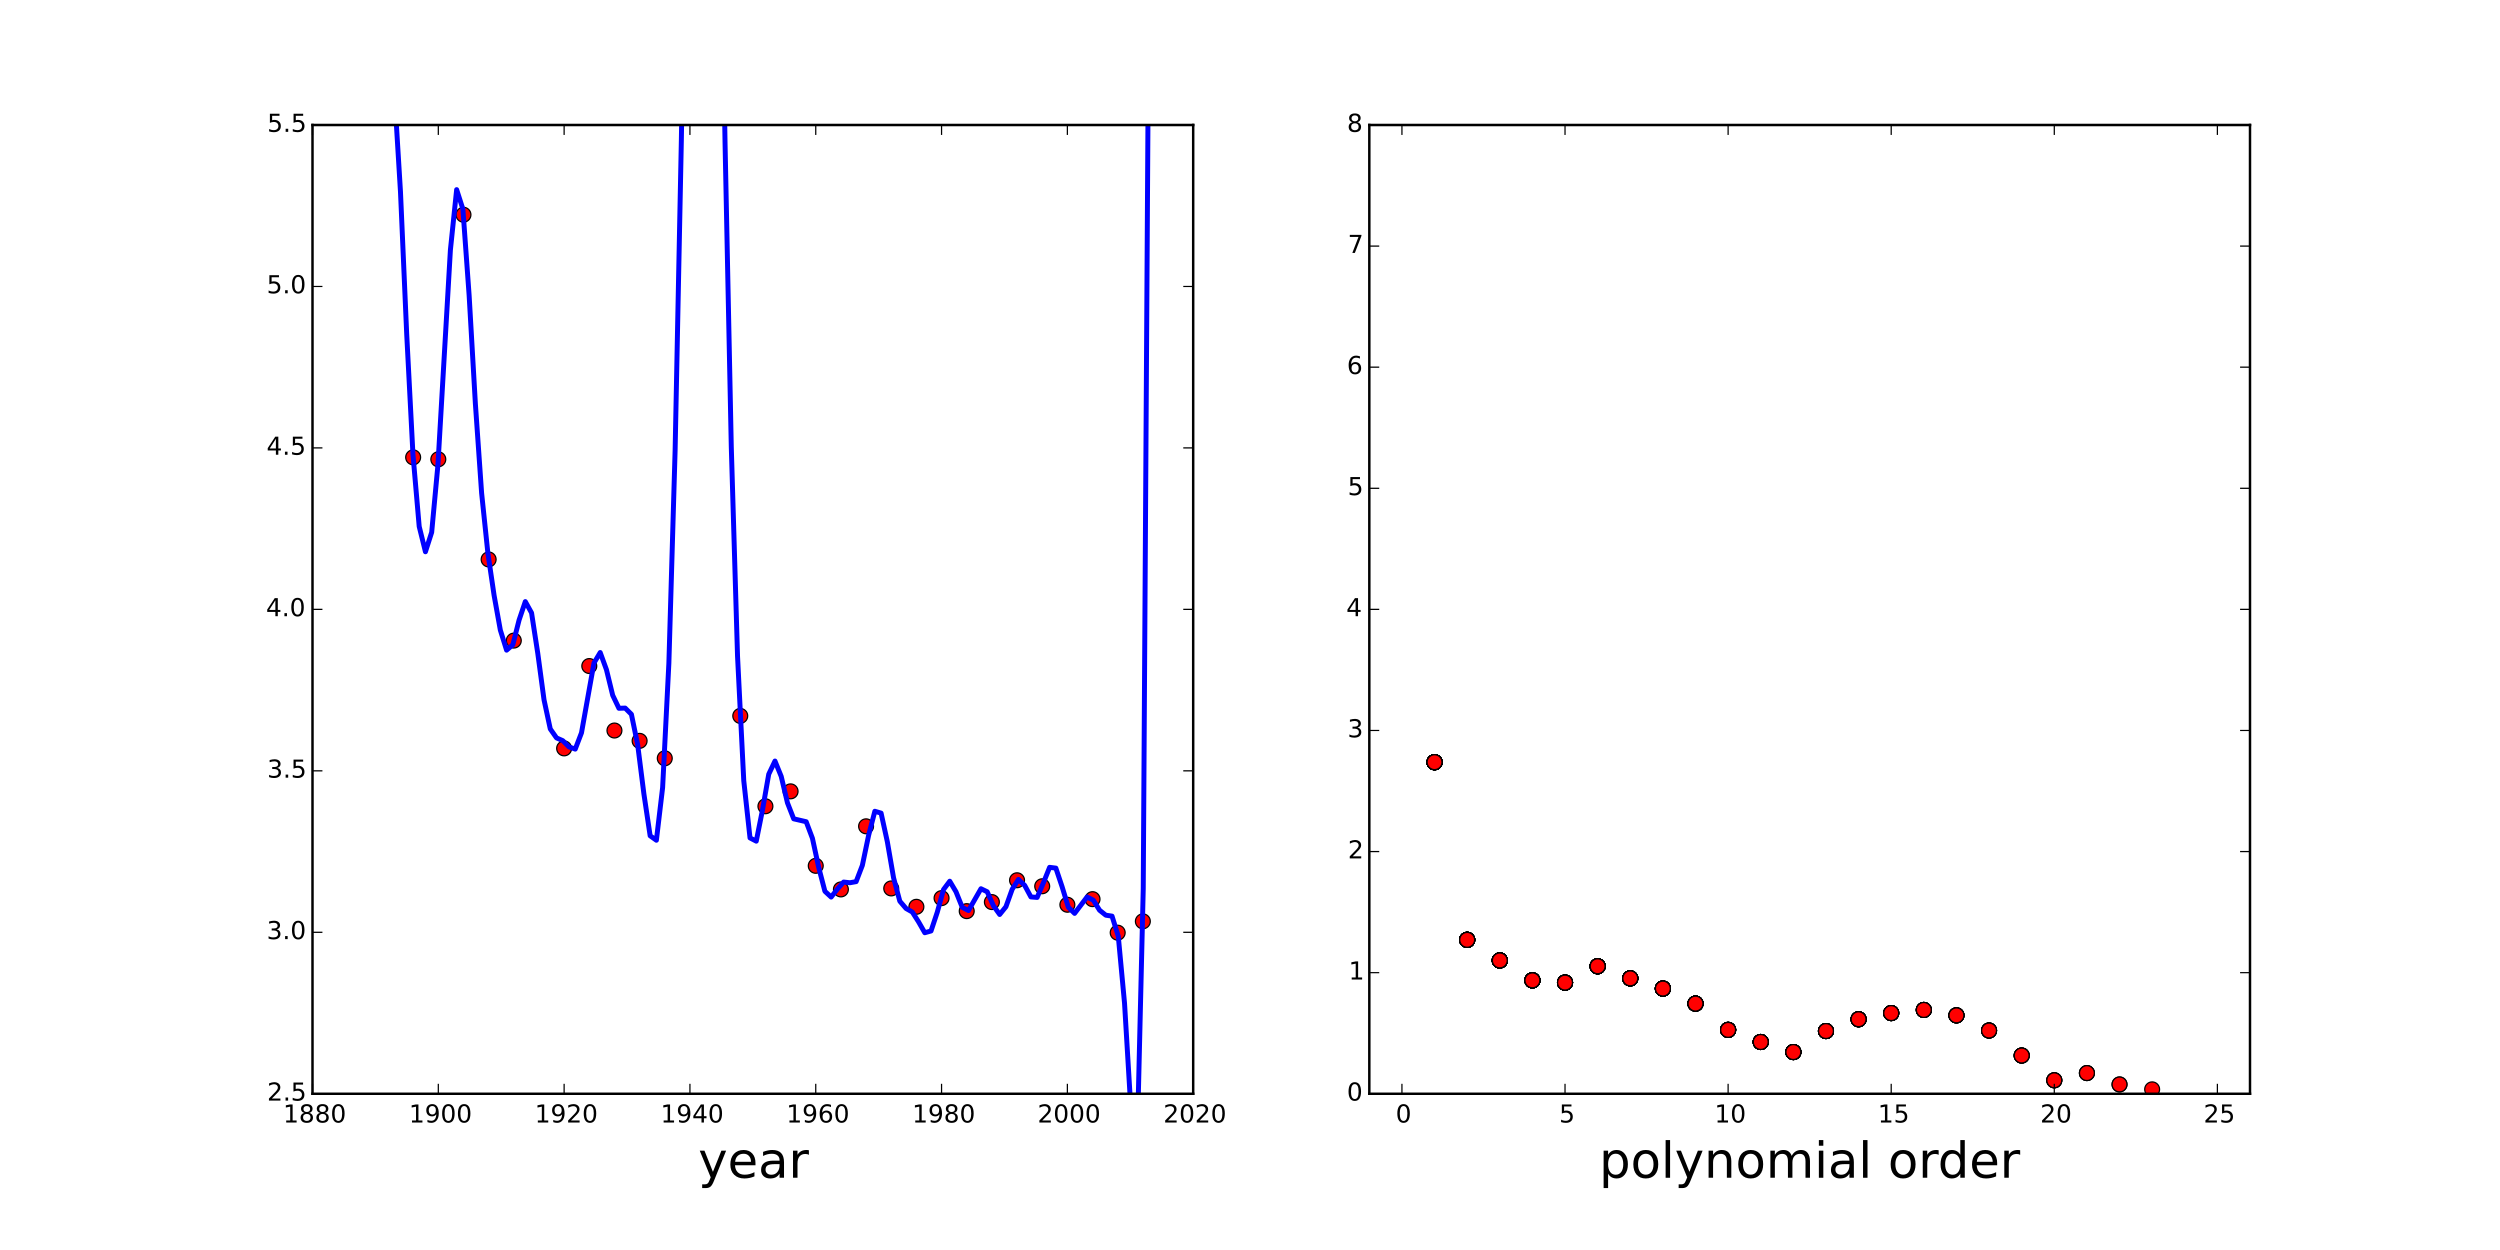 <?xml version="1.0" encoding="utf-8" standalone="no"?>
<!DOCTYPE svg PUBLIC "-//W3C//DTD SVG 1.1//EN"
  "http://www.w3.org/Graphics/SVG/1.1/DTD/svg11.dtd">
<!-- Created with matplotlib (http://matplotlib.org/) -->
<svg height="504pt" version="1.1" viewBox="0 0 1008 504" width="1008pt" xmlns="http://www.w3.org/2000/svg" xmlns:xlink="http://www.w3.org/1999/xlink">
 <defs>
  <style type="text/css">
*{stroke-linecap:butt;stroke-linejoin:round;}
  </style>
 </defs>
 <g id="figure_1">
  <g id="patch_1">
   <path d="
M0 504
L1008 504
L1008 0
L0 0
z
" style="fill:#ffffff;"/>
  </g>
  <g id="axes_1">
   <g id="patch_2">
    <path d="
M126 441
L481.091 441
L481.091 50.4
L126 50.4
z
" style="fill:#ffffff;"/>
   </g>
   <g id="line2d_1">
    <defs>
     <path d="
M0 3
C0.796 3 1.559 2.684 2.121 2.121
C2.684 1.559 3 0.796 3 0
C3 -0.796 2.684 -1.559 2.121 -2.121
C1.559 -2.684 0.796 -3 0 -3
C-0.796 -3 -1.559 -2.684 -2.121 -2.121
C-2.684 -1.559 -3 -0.796 -3 0
C-3 0.796 -2.684 1.559 -2.121 2.121
C-1.559 2.684 -0.796 3 0 3
z
" id="m231f9b0f49" style="stroke:#000000;stroke-width:0.5;"/>
    </defs>
    <g clip-path="url(#p1b7b345960)">
     <use style="fill:#ff0000;stroke:#000000;stroke-width:0.5;" x="166.582" xlink:href="#m231f9b0f49" y="184.398"/>
     <use style="fill:#ff0000;stroke:#000000;stroke-width:0.5;" x="176.727" xlink:href="#m231f9b0f49" y="185.192"/>
     <use style="fill:#ff0000;stroke:#000000;stroke-width:0.5;" x="186.873" xlink:href="#m231f9b0f49" y="86.585"/>
     <use style="fill:#ff0000;stroke:#000000;stroke-width:0.5;" x="197.018" xlink:href="#m231f9b0f49" y="225.561"/>
     <use style="fill:#ff0000;stroke:#000000;stroke-width:0.5;" x="207.164" xlink:href="#m231f9b0f49" y="258.288"/>
     <use style="fill:#ff0000;stroke:#000000;stroke-width:0.5;" x="227.455" xlink:href="#m231f9b0f49" y="301.749"/>
     <use style="fill:#ff0000;stroke:#000000;stroke-width:0.5;" x="237.6" xlink:href="#m231f9b0f49" y="268.544"/>
     <use style="fill:#ff0000;stroke:#000000;stroke-width:0.5;" x="247.745" xlink:href="#m231f9b0f49" y="294.546"/>
     <use style="fill:#ff0000;stroke:#000000;stroke-width:0.5;" x="257.891" xlink:href="#m231f9b0f49" y="298.712"/>
     <use style="fill:#ff0000;stroke:#000000;stroke-width:0.5;" x="268.036" xlink:href="#m231f9b0f49" y="305.747"/>
     <use style="fill:#ff0000;stroke:#000000;stroke-width:0.5;" x="298.473" xlink:href="#m231f9b0f49" y="288.653"/>
     <use style="fill:#ff0000;stroke:#000000;stroke-width:0.5;" x="308.618" xlink:href="#m231f9b0f49" y="325.084"/>
     <use style="fill:#ff0000;stroke:#000000;stroke-width:0.5;" x="318.764" xlink:href="#m231f9b0f49" y="319.077"/>
     <use style="fill:#ff0000;stroke:#000000;stroke-width:0.5;" x="328.909" xlink:href="#m231f9b0f49" y="349.101"/>
     <use style="fill:#ff0000;stroke:#000000;stroke-width:0.5;" x="339.055" xlink:href="#m231f9b0f49" y="358.615"/>
     <use style="fill:#ff0000;stroke:#000000;stroke-width:0.5;" x="349.2" xlink:href="#m231f9b0f49" y="333.169"/>
     <use style="fill:#ff0000;stroke:#000000;stroke-width:0.5;" x="359.345" xlink:href="#m231f9b0f49" y="358.214"/>
     <use style="fill:#ff0000;stroke:#000000;stroke-width:0.5;" x="369.491" xlink:href="#m231f9b0f49" y="365.62"/>
     <use style="fill:#ff0000;stroke:#000000;stroke-width:0.5;" x="379.636" xlink:href="#m231f9b0f49" y="362.122"/>
     <use style="fill:#ff0000;stroke:#000000;stroke-width:0.5;" x="389.782" xlink:href="#m231f9b0f49" y="367.368"/>
     <use style="fill:#ff0000;stroke:#000000;stroke-width:0.5;" x="399.927" xlink:href="#m231f9b0f49" y="363.717"/>
     <use style="fill:#ff0000;stroke:#000000;stroke-width:0.5;" x="410.073" xlink:href="#m231f9b0f49" y="354.923"/>
     <use style="fill:#ff0000;stroke:#000000;stroke-width:0.5;" x="420.218" xlink:href="#m231f9b0f49" y="357.34"/>
     <use style="fill:#ff0000;stroke:#000000;stroke-width:0.5;" x="430.364" xlink:href="#m231f9b0f49" y="364.797"/>
     <use style="fill:#ff0000;stroke:#000000;stroke-width:0.5;" x="440.509" xlink:href="#m231f9b0f49" y="362.534"/>
     <use style="fill:#ff0000;stroke:#000000;stroke-width:0.5;" x="450.655" xlink:href="#m231f9b0f49" y="376.059"/>
     <use style="fill:#ff0000;stroke:#000000;stroke-width:0.5;" x="460.8" xlink:href="#m231f9b0f49" y="371.482"/>
    </g>
   </g>
   <g id="line2d_2">
    <path clip-path="url(#p1b7b345960)" d="
M156.436 41.553
L158.953 36.057
L161.47 77.308
L163.986 134.795
L166.503 183.182
L169.02 212.282
L171.537 222.47
L174.053 214.627
L176.57 187.496
L181.603 100.78
L184.12 76.466
L186.637 84.298
L189.153 119.11
L191.67 162.758
L194.187 198.813
L196.704 222.929
L199.22 240.065
L201.737 254.058
L204.254 262.145
L206.77 259.972
L209.287 250.024
L211.804 242.567
L214.321 247.112
L216.837 263.466
L219.354 282.179
L221.871 293.907
L224.387 297.52
L226.904 298.63
L229.421 301.146
L231.937 302.044
L234.454 295.476
L239.488 267.318
L242.004 263.099
L244.521 270.008
L247.038 280.336
L249.554 285.586
L252.071 285.501
L254.588 288.011
L257.104 300.237
L259.621 320.135
L262.138 336.984
L264.655 338.784
L267.171 317.524
L269.688 267.416
L272.205 181.593
L274.721 56.471
L275.67 -1
M291.357 -1
L292.338 57.633
L294.855 180.264
L297.372 264.559
L299.888 314.807
L302.405 337.845
L304.922 339.156
L307.438 326.574
L309.955 312.152
L312.472 306.855
L314.989 313.055
L317.505 323.713
L320.022 330.153
L325.055 331.319
L327.572 338.004
L330.089 349.696
L332.605 359.367
L335.122 361.698
L337.639 358.463
L340.156 355.642
L342.672 355.925
L345.189 355.472
L347.706 348.899
L350.222 336.819
L352.739 327.106
L355.256 327.85
L357.773 339.383
L360.289 353.952
L362.806 363.361
L365.323 366.301
L367.839 367.729
L370.356 371.684
L372.873 376.077
L375.389 375.369
L377.906 367.815
L380.423 358.666
L382.94 355.307
L385.456 359.562
L387.973 365.812
L390.49 367.131
L395.523 358.341
L398.04 359.559
L400.556 365.206
L403.073 368.718
L405.59 365.596
L408.107 358.577
L410.623 354.597
L413.14 356.967
L415.657 361.635
L418.173 361.841
L420.69 355.966
L423.207 349.709
L425.723 350.026
L428.24 357.54
L430.757 365.817
L433.274 368.273
L438.307 361.656
L440.824 362.942
L443.34 366.999
L445.857 369.005
L448.374 369.381
L450.89 377.497
L453.407 404.434
L455.924 446.436
L458.441 463.987
L460.957 358.301
L463.161 -1
L463.161 -1" style="fill:none;stroke:#0000ff;stroke-linecap:square;stroke-width:2;"/>
   </g>
   <g id="patch_3">
    <path d="
M481.091 441
L481.091 50.4" style="fill:none;stroke:#000000;stroke-linecap:square;stroke-linejoin:miter;"/>
   </g>
   <g id="patch_4">
    <path d="
M126 441
L481.091 441" style="fill:none;stroke:#000000;stroke-linecap:square;stroke-linejoin:miter;"/>
   </g>
   <g id="patch_5">
    <path d="
M126 441
L126 50.4" style="fill:none;stroke:#000000;stroke-linecap:square;stroke-linejoin:miter;"/>
   </g>
   <g id="patch_6">
    <path d="
M126 50.4
L481.091 50.4" style="fill:none;stroke:#000000;stroke-linecap:square;stroke-linejoin:miter;"/>
   </g>
   <g id="matplotlib.axis_1">
    <g id="xtick_1">
     <g id="line2d_3">
      <defs>
       <path d="
M0 0
L0 -4" id="mc7db9fdffb" style="stroke:#000000;stroke-width:0.5;"/>
      </defs>
      <g>
       <use style="stroke:#000000;stroke-width:0.5;" x="126.0" xlink:href="#mc7db9fdffb" y="441.0"/>
      </g>
     </g>
     <g id="line2d_4">
      <defs>
       <path d="
M0 0
L0 4" id="m5a7d422ac3" style="stroke:#000000;stroke-width:0.5;"/>
      </defs>
      <g>
       <use style="stroke:#000000;stroke-width:0.5;" x="126.0" xlink:href="#m5a7d422ac3" y="50.4"/>
      </g>
     </g>
     <g id="text_1">
      <!-- 1880 -->
      <defs>
       <path d="
M12.406 8.297
L28.516 8.297
L28.516 63.922
L10.984 60.406
L10.984 69.391
L28.422 72.906
L38.281 72.906
L38.281 8.297
L54.391 8.297
L54.391 0
L12.406 0
z
" id="BitstreamVeraSans-Roman-31"/>
       <path d="
M31.781 66.406
Q24.172 66.406 20.328 58.906
Q16.5 51.422 16.5 36.375
Q16.5 21.391 20.328 13.891
Q24.172 6.391 31.781 6.391
Q39.453 6.391 43.281 13.891
Q47.125 21.391 47.125 36.375
Q47.125 51.422 43.281 58.906
Q39.453 66.406 31.781 66.406
M31.781 74.219
Q44.047 74.219 50.516 64.516
Q56.984 54.828 56.984 36.375
Q56.984 17.969 50.516 8.266
Q44.047 -1.422 31.781 -1.422
Q19.531 -1.422 13.062 8.266
Q6.594 17.969 6.594 36.375
Q6.594 54.828 13.062 64.516
Q19.531 74.219 31.781 74.219" id="BitstreamVeraSans-Roman-30"/>
       <path d="
M31.781 34.625
Q24.75 34.625 20.719 30.859
Q16.703 27.094 16.703 20.516
Q16.703 13.922 20.719 10.156
Q24.75 6.391 31.781 6.391
Q38.812 6.391 42.859 10.172
Q46.922 13.969 46.922 20.516
Q46.922 27.094 42.891 30.859
Q38.875 34.625 31.781 34.625
M21.922 38.812
Q15.578 40.375 12.031 44.719
Q8.5 49.078 8.5 55.328
Q8.5 64.062 14.719 69.141
Q20.953 74.219 31.781 74.219
Q42.672 74.219 48.875 69.141
Q55.078 64.062 55.078 55.328
Q55.078 49.078 51.531 44.719
Q48 40.375 41.703 38.812
Q48.828 37.156 52.797 32.312
Q56.781 27.484 56.781 20.516
Q56.781 9.906 50.312 4.234
Q43.844 -1.422 31.781 -1.422
Q19.734 -1.422 13.25 4.234
Q6.781 9.906 6.781 20.516
Q6.781 27.484 10.781 32.312
Q14.797 37.156 21.922 38.812
M18.312 54.391
Q18.312 48.734 21.844 45.562
Q25.391 42.391 31.781 42.391
Q38.141 42.391 41.719 45.562
Q45.312 48.734 45.312 54.391
Q45.312 60.062 41.719 63.234
Q38.141 66.406 31.781 66.406
Q25.391 66.406 21.844 63.234
Q18.312 60.062 18.312 54.391" id="BitstreamVeraSans-Roman-38"/>
      </defs>
      <g transform="translate(114.156 452.598)scale(0.1 -0.1)">
       <use xlink:href="#BitstreamVeraSans-Roman-31"/>
       <use x="63.623" xlink:href="#BitstreamVeraSans-Roman-38"/>
       <use x="127.246" xlink:href="#BitstreamVeraSans-Roman-38"/>
       <use x="190.869" xlink:href="#BitstreamVeraSans-Roman-30"/>
      </g>
     </g>
    </g>
    <g id="xtick_2">
     <g id="line2d_5">
      <g>
       <use style="stroke:#000000;stroke-width:0.5;" x="176.727" xlink:href="#mc7db9fdffb" y="441.0"/>
      </g>
     </g>
     <g id="line2d_6">
      <g>
       <use style="stroke:#000000;stroke-width:0.5;" x="176.727" xlink:href="#m5a7d422ac3" y="50.4"/>
      </g>
     </g>
     <g id="text_2">
      <!-- 1900 -->
      <defs>
       <path d="
M10.984 1.516
L10.984 10.5
Q14.703 8.734 18.5 7.812
Q22.312 6.891 25.984 6.891
Q35.75 6.891 40.891 13.453
Q46.047 20.016 46.781 33.406
Q43.953 29.203 39.594 26.953
Q35.25 24.703 29.984 24.703
Q19.047 24.703 12.672 31.312
Q6.297 37.938 6.297 49.422
Q6.297 60.641 12.938 67.422
Q19.578 74.219 30.609 74.219
Q43.266 74.219 49.922 64.516
Q56.594 54.828 56.594 36.375
Q56.594 19.141 48.406 8.859
Q40.234 -1.422 26.422 -1.422
Q22.703 -1.422 18.891 -0.688
Q15.094 0.047 10.984 1.516
M30.609 32.422
Q37.25 32.422 41.125 36.953
Q45.016 41.5 45.016 49.422
Q45.016 57.281 41.125 61.844
Q37.25 66.406 30.609 66.406
Q23.969 66.406 20.094 61.844
Q16.219 57.281 16.219 49.422
Q16.219 41.5 20.094 36.953
Q23.969 32.422 30.609 32.422" id="BitstreamVeraSans-Roman-39"/>
      </defs>
      <g transform="translate(164.884 452.598)scale(0.1 -0.1)">
       <use xlink:href="#BitstreamVeraSans-Roman-31"/>
       <use x="63.623" xlink:href="#BitstreamVeraSans-Roman-39"/>
       <use x="127.246" xlink:href="#BitstreamVeraSans-Roman-30"/>
       <use x="190.869" xlink:href="#BitstreamVeraSans-Roman-30"/>
      </g>
     </g>
    </g>
    <g id="xtick_3">
     <g id="line2d_7">
      <g>
       <use style="stroke:#000000;stroke-width:0.5;" x="227.455" xlink:href="#mc7db9fdffb" y="441.0"/>
      </g>
     </g>
     <g id="line2d_8">
      <g>
       <use style="stroke:#000000;stroke-width:0.5;" x="227.455" xlink:href="#m5a7d422ac3" y="50.4"/>
      </g>
     </g>
     <g id="text_3">
      <!-- 1920 -->
      <defs>
       <path d="
M19.188 8.297
L53.609 8.297
L53.609 0
L7.328 0
L7.328 8.297
Q12.938 14.109 22.625 23.891
Q32.328 33.688 34.812 36.531
Q39.547 41.844 41.422 45.531
Q43.312 49.219 43.312 52.781
Q43.312 58.594 39.234 62.25
Q35.156 65.922 28.609 65.922
Q23.969 65.922 18.812 64.312
Q13.672 62.703 7.812 59.422
L7.812 69.391
Q13.766 71.781 18.938 73
Q24.125 74.219 28.422 74.219
Q39.75 74.219 46.484 68.547
Q53.219 62.891 53.219 53.422
Q53.219 48.922 51.531 44.891
Q49.859 40.875 45.406 35.406
Q44.188 33.984 37.641 27.219
Q31.109 20.453 19.188 8.297" id="BitstreamVeraSans-Roman-32"/>
      </defs>
      <g transform="translate(215.611 452.598)scale(0.1 -0.1)">
       <use xlink:href="#BitstreamVeraSans-Roman-31"/>
       <use x="63.623" xlink:href="#BitstreamVeraSans-Roman-39"/>
       <use x="127.246" xlink:href="#BitstreamVeraSans-Roman-32"/>
       <use x="190.869" xlink:href="#BitstreamVeraSans-Roman-30"/>
      </g>
     </g>
    </g>
    <g id="xtick_4">
     <g id="line2d_9">
      <g>
       <use style="stroke:#000000;stroke-width:0.5;" x="278.182" xlink:href="#mc7db9fdffb" y="441.0"/>
      </g>
     </g>
     <g id="line2d_10">
      <g>
       <use style="stroke:#000000;stroke-width:0.5;" x="278.182" xlink:href="#m5a7d422ac3" y="50.4"/>
      </g>
     </g>
     <g id="text_4">
      <!-- 1940 -->
      <defs>
       <path d="
M37.797 64.312
L12.891 25.391
L37.797 25.391
z

M35.203 72.906
L47.609 72.906
L47.609 25.391
L58.016 25.391
L58.016 17.188
L47.609 17.188
L47.609 0
L37.797 0
L37.797 17.188
L4.891 17.188
L4.891 26.703
z
" id="BitstreamVeraSans-Roman-34"/>
      </defs>
      <g transform="translate(266.338 452.598)scale(0.1 -0.1)">
       <use xlink:href="#BitstreamVeraSans-Roman-31"/>
       <use x="63.623" xlink:href="#BitstreamVeraSans-Roman-39"/>
       <use x="127.246" xlink:href="#BitstreamVeraSans-Roman-34"/>
       <use x="190.869" xlink:href="#BitstreamVeraSans-Roman-30"/>
      </g>
     </g>
    </g>
    <g id="xtick_5">
     <g id="line2d_11">
      <g>
       <use style="stroke:#000000;stroke-width:0.5;" x="328.909" xlink:href="#mc7db9fdffb" y="441.0"/>
      </g>
     </g>
     <g id="line2d_12">
      <g>
       <use style="stroke:#000000;stroke-width:0.5;" x="328.909" xlink:href="#m5a7d422ac3" y="50.4"/>
      </g>
     </g>
     <g id="text_5">
      <!-- 1960 -->
      <defs>
       <path d="
M33.016 40.375
Q26.375 40.375 22.484 35.828
Q18.609 31.297 18.609 23.391
Q18.609 15.531 22.484 10.953
Q26.375 6.391 33.016 6.391
Q39.656 6.391 43.531 10.953
Q47.406 15.531 47.406 23.391
Q47.406 31.297 43.531 35.828
Q39.656 40.375 33.016 40.375
M52.594 71.297
L52.594 62.312
Q48.875 64.062 45.094 64.984
Q41.312 65.922 37.594 65.922
Q27.828 65.922 22.672 59.328
Q17.531 52.734 16.797 39.406
Q19.672 43.656 24.016 45.922
Q28.375 48.188 33.594 48.188
Q44.578 48.188 50.953 41.516
Q57.328 34.859 57.328 23.391
Q57.328 12.156 50.688 5.359
Q44.047 -1.422 33.016 -1.422
Q20.359 -1.422 13.672 8.266
Q6.984 17.969 6.984 36.375
Q6.984 53.656 15.188 63.938
Q23.391 74.219 37.203 74.219
Q40.922 74.219 44.703 73.484
Q48.484 72.75 52.594 71.297" id="BitstreamVeraSans-Roman-36"/>
      </defs>
      <g transform="translate(317.065 452.598)scale(0.1 -0.1)">
       <use xlink:href="#BitstreamVeraSans-Roman-31"/>
       <use x="63.623" xlink:href="#BitstreamVeraSans-Roman-39"/>
       <use x="127.246" xlink:href="#BitstreamVeraSans-Roman-36"/>
       <use x="190.869" xlink:href="#BitstreamVeraSans-Roman-30"/>
      </g>
     </g>
    </g>
    <g id="xtick_6">
     <g id="line2d_13">
      <g>
       <use style="stroke:#000000;stroke-width:0.5;" x="379.636" xlink:href="#mc7db9fdffb" y="441.0"/>
      </g>
     </g>
     <g id="line2d_14">
      <g>
       <use style="stroke:#000000;stroke-width:0.5;" x="379.636" xlink:href="#m5a7d422ac3" y="50.4"/>
      </g>
     </g>
     <g id="text_6">
      <!-- 1980 -->
      <g transform="translate(367.793 452.598)scale(0.1 -0.1)">
       <use xlink:href="#BitstreamVeraSans-Roman-31"/>
       <use x="63.623" xlink:href="#BitstreamVeraSans-Roman-39"/>
       <use x="127.246" xlink:href="#BitstreamVeraSans-Roman-38"/>
       <use x="190.869" xlink:href="#BitstreamVeraSans-Roman-30"/>
      </g>
     </g>
    </g>
    <g id="xtick_7">
     <g id="line2d_15">
      <g>
       <use style="stroke:#000000;stroke-width:0.5;" x="430.364" xlink:href="#mc7db9fdffb" y="441.0"/>
      </g>
     </g>
     <g id="line2d_16">
      <g>
       <use style="stroke:#000000;stroke-width:0.5;" x="430.364" xlink:href="#m5a7d422ac3" y="50.4"/>
      </g>
     </g>
     <g id="text_7">
      <!-- 2000 -->
      <g transform="translate(418.337 452.598)scale(0.1 -0.1)">
       <use xlink:href="#BitstreamVeraSans-Roman-32"/>
       <use x="63.623" xlink:href="#BitstreamVeraSans-Roman-30"/>
       <use x="127.246" xlink:href="#BitstreamVeraSans-Roman-30"/>
       <use x="190.869" xlink:href="#BitstreamVeraSans-Roman-30"/>
      </g>
     </g>
    </g>
    <g id="xtick_8">
     <g id="line2d_17">
      <g>
       <use style="stroke:#000000;stroke-width:0.5;" x="481.091" xlink:href="#mc7db9fdffb" y="441.0"/>
      </g>
     </g>
     <g id="line2d_18">
      <g>
       <use style="stroke:#000000;stroke-width:0.5;" x="481.091" xlink:href="#m5a7d422ac3" y="50.4"/>
      </g>
     </g>
     <g id="text_8">
      <!-- 2020 -->
      <g transform="translate(469.064 452.598)scale(0.1 -0.1)">
       <use xlink:href="#BitstreamVeraSans-Roman-32"/>
       <use x="63.623" xlink:href="#BitstreamVeraSans-Roman-30"/>
       <use x="127.246" xlink:href="#BitstreamVeraSans-Roman-32"/>
       <use x="190.869" xlink:href="#BitstreamVeraSans-Roman-30"/>
      </g>
     </g>
    </g>
    <g id="text_9">
     <!-- year -->
     <defs>
      <path d="
M32.172 -5.078
Q28.375 -14.844 24.75 -17.812
Q21.141 -20.797 15.094 -20.797
L7.906 -20.797
L7.906 -13.281
L13.188 -13.281
Q16.891 -13.281 18.938 -11.516
Q21 -9.766 23.484 -3.219
L25.094 0.875
L2.984 54.688
L12.5 54.688
L29.594 11.922
L46.688 54.688
L56.203 54.688
z
" id="BitstreamVeraSans-Roman-79"/>
      <path d="
M41.109 46.297
Q39.594 47.172 37.812 47.578
Q36.031 48 33.891 48
Q26.266 48 22.188 43.047
Q18.109 38.094 18.109 28.812
L18.109 0
L9.078 0
L9.078 54.688
L18.109 54.688
L18.109 46.188
Q20.953 51.172 25.484 53.578
Q30.031 56 36.531 56
Q37.453 56 38.578 55.875
Q39.703 55.766 41.062 55.516
z
" id="BitstreamVeraSans-Roman-72"/>
      <path d="
M34.281 27.484
Q23.391 27.484 19.188 25
Q14.984 22.516 14.984 16.5
Q14.984 11.719 18.141 8.906
Q21.297 6.109 26.703 6.109
Q34.188 6.109 38.703 11.406
Q43.219 16.703 43.219 25.484
L43.219 27.484
z

M52.203 31.203
L52.203 0
L43.219 0
L43.219 8.297
Q40.141 3.328 35.547 0.953
Q30.953 -1.422 24.312 -1.422
Q15.922 -1.422 10.953 3.297
Q6 8.016 6 15.922
Q6 25.141 12.172 29.828
Q18.359 34.516 30.609 34.516
L43.219 34.516
L43.219 35.406
Q43.219 41.609 39.141 45
Q35.062 48.391 27.688 48.391
Q23 48.391 18.547 47.266
Q14.109 46.141 10.016 43.891
L10.016 52.203
Q14.938 54.109 19.578 55.047
Q24.219 56 28.609 56
Q40.484 56 46.344 49.844
Q52.203 43.703 52.203 31.203" id="BitstreamVeraSans-Roman-61"/>
      <path d="
M56.203 29.594
L56.203 25.203
L14.891 25.203
Q15.484 15.922 20.484 11.062
Q25.484 6.203 34.422 6.203
Q39.594 6.203 44.453 7.469
Q49.312 8.734 54.109 11.281
L54.109 2.781
Q49.266 0.734 44.188 -0.344
Q39.109 -1.422 33.891 -1.422
Q20.797 -1.422 13.156 6.188
Q5.516 13.812 5.516 26.812
Q5.516 40.234 12.766 48.109
Q20.016 56 32.328 56
Q43.359 56 49.781 48.891
Q56.203 41.797 56.203 29.594
M47.219 32.234
Q47.125 39.594 43.094 43.984
Q39.062 48.391 32.422 48.391
Q24.906 48.391 20.391 44.141
Q15.875 39.891 15.188 32.172
z
" id="BitstreamVeraSans-Roman-65"/>
     </defs>
     <g transform="translate(281.533 474.875)scale(0.2 -0.2)">
      <use xlink:href="#BitstreamVeraSans-Roman-79"/>
      <use x="59.18" xlink:href="#BitstreamVeraSans-Roman-65"/>
      <use x="120.703" xlink:href="#BitstreamVeraSans-Roman-61"/>
      <use x="181.982" xlink:href="#BitstreamVeraSans-Roman-72"/>
     </g>
    </g>
   </g>
   <g id="matplotlib.axis_2">
    <g id="ytick_1">
     <g id="line2d_19">
      <defs>
       <path d="
M0 0
L4 0" id="md7965d1ba0" style="stroke:#000000;stroke-width:0.5;"/>
      </defs>
      <g>
       <use style="stroke:#000000;stroke-width:0.5;" x="126.0" xlink:href="#md7965d1ba0" y="441.0"/>
      </g>
     </g>
     <g id="line2d_20">
      <defs>
       <path d="
M0 0
L-4 0" id="md9a1c1a7cd" style="stroke:#000000;stroke-width:0.5;"/>
      </defs>
      <g>
       <use style="stroke:#000000;stroke-width:0.5;" x="481.091" xlink:href="#md9a1c1a7cd" y="441.0"/>
      </g>
     </g>
     <g id="text_10">
      <!-- 2.5 -->
      <defs>
       <path d="
M10.688 12.406
L21 12.406
L21 0
L10.688 0
z
" id="BitstreamVeraSans-Roman-2e"/>
       <path d="
M10.797 72.906
L49.516 72.906
L49.516 64.594
L19.828 64.594
L19.828 46.734
Q21.969 47.469 24.109 47.828
Q26.266 48.188 28.422 48.188
Q40.625 48.188 47.75 41.5
Q54.891 34.812 54.891 23.391
Q54.891 11.625 47.562 5.094
Q40.234 -1.422 26.906 -1.422
Q22.312 -1.422 17.547 -0.641
Q12.797 0.141 7.719 1.703
L7.719 11.625
Q12.109 9.234 16.797 8.062
Q21.484 6.891 26.703 6.891
Q35.156 6.891 40.078 11.328
Q45.016 15.766 45.016 23.391
Q45.016 31 40.078 35.438
Q35.156 39.891 26.703 39.891
Q22.75 39.891 18.812 39.016
Q14.891 38.141 10.797 36.281
z
" id="BitstreamVeraSans-Roman-35"/>
      </defs>
      <g transform="translate(107.703 443.759)scale(0.1 -0.1)">
       <use xlink:href="#BitstreamVeraSans-Roman-32"/>
       <use x="63.623" xlink:href="#BitstreamVeraSans-Roman-2e"/>
       <use x="95.41" xlink:href="#BitstreamVeraSans-Roman-35"/>
      </g>
     </g>
    </g>
    <g id="ytick_2">
     <g id="line2d_21">
      <g>
       <use style="stroke:#000000;stroke-width:0.5;" x="126.0" xlink:href="#md7965d1ba0" y="375.9"/>
      </g>
     </g>
     <g id="line2d_22">
      <g>
       <use style="stroke:#000000;stroke-width:0.5;" x="481.091" xlink:href="#md9a1c1a7cd" y="375.9"/>
      </g>
     </g>
     <g id="text_11">
      <!-- 3.0 -->
      <defs>
       <path d="
M40.578 39.312
Q47.656 37.797 51.625 33
Q55.609 28.219 55.609 21.188
Q55.609 10.406 48.188 4.484
Q40.766 -1.422 27.094 -1.422
Q22.516 -1.422 17.656 -0.516
Q12.797 0.391 7.625 2.203
L7.625 11.719
Q11.719 9.328 16.594 8.109
Q21.484 6.891 26.812 6.891
Q36.078 6.891 40.938 10.547
Q45.797 14.203 45.797 21.188
Q45.797 27.641 41.281 31.266
Q36.766 34.906 28.719 34.906
L20.219 34.906
L20.219 43.016
L29.109 43.016
Q36.375 43.016 40.234 45.922
Q44.094 48.828 44.094 54.297
Q44.094 59.906 40.109 62.906
Q36.141 65.922 28.719 65.922
Q24.656 65.922 20.016 65.031
Q15.375 64.156 9.812 62.312
L9.812 71.094
Q15.438 72.656 20.344 73.438
Q25.25 74.219 29.594 74.219
Q40.828 74.219 47.359 69.109
Q53.906 64.016 53.906 55.328
Q53.906 49.266 50.438 45.094
Q46.969 40.922 40.578 39.312" id="BitstreamVeraSans-Roman-33"/>
      </defs>
      <g transform="translate(107.523 378.659)scale(0.1 -0.1)">
       <use xlink:href="#BitstreamVeraSans-Roman-33"/>
       <use x="63.623" xlink:href="#BitstreamVeraSans-Roman-2e"/>
       <use x="95.41" xlink:href="#BitstreamVeraSans-Roman-30"/>
      </g>
     </g>
    </g>
    <g id="ytick_3">
     <g id="line2d_23">
      <g>
       <use style="stroke:#000000;stroke-width:0.5;" x="126.0" xlink:href="#md7965d1ba0" y="310.8"/>
      </g>
     </g>
     <g id="line2d_24">
      <g>
       <use style="stroke:#000000;stroke-width:0.5;" x="481.091" xlink:href="#md9a1c1a7cd" y="310.8"/>
      </g>
     </g>
     <g id="text_12">
      <!-- 3.5 -->
      <g transform="translate(107.733 313.559)scale(0.1 -0.1)">
       <use xlink:href="#BitstreamVeraSans-Roman-33"/>
       <use x="63.623" xlink:href="#BitstreamVeraSans-Roman-2e"/>
       <use x="95.41" xlink:href="#BitstreamVeraSans-Roman-35"/>
      </g>
     </g>
    </g>
    <g id="ytick_4">
     <g id="line2d_25">
      <g>
       <use style="stroke:#000000;stroke-width:0.5;" x="126.0" xlink:href="#md7965d1ba0" y="245.7"/>
      </g>
     </g>
     <g id="line2d_26">
      <g>
       <use style="stroke:#000000;stroke-width:0.5;" x="481.091" xlink:href="#md9a1c1a7cd" y="245.7"/>
      </g>
     </g>
     <g id="text_13">
      <!-- 4.0 -->
      <g transform="translate(107.25 248.459)scale(0.1 -0.1)">
       <use xlink:href="#BitstreamVeraSans-Roman-34"/>
       <use x="63.623" xlink:href="#BitstreamVeraSans-Roman-2e"/>
       <use x="95.41" xlink:href="#BitstreamVeraSans-Roman-30"/>
      </g>
     </g>
    </g>
    <g id="ytick_5">
     <g id="line2d_27">
      <g>
       <use style="stroke:#000000;stroke-width:0.5;" x="126.0" xlink:href="#md7965d1ba0" y="180.6"/>
      </g>
     </g>
     <g id="line2d_28">
      <g>
       <use style="stroke:#000000;stroke-width:0.5;" x="481.091" xlink:href="#md9a1c1a7cd" y="180.6"/>
      </g>
     </g>
     <g id="text_14">
      <!-- 4.5 -->
      <g transform="translate(107.459 183.359)scale(0.1 -0.1)">
       <use xlink:href="#BitstreamVeraSans-Roman-34"/>
       <use x="63.623" xlink:href="#BitstreamVeraSans-Roman-2e"/>
       <use x="95.41" xlink:href="#BitstreamVeraSans-Roman-35"/>
      </g>
     </g>
    </g>
    <g id="ytick_6">
     <g id="line2d_29">
      <g>
       <use style="stroke:#000000;stroke-width:0.5;" x="126.0" xlink:href="#md7965d1ba0" y="115.5"/>
      </g>
     </g>
     <g id="line2d_30">
      <g>
       <use style="stroke:#000000;stroke-width:0.5;" x="481.091" xlink:href="#md9a1c1a7cd" y="115.5"/>
      </g>
     </g>
     <g id="text_15">
      <!-- 5.0 -->
      <g transform="translate(107.533 118.259)scale(0.1 -0.1)">
       <use xlink:href="#BitstreamVeraSans-Roman-35"/>
       <use x="63.623" xlink:href="#BitstreamVeraSans-Roman-2e"/>
       <use x="95.41" xlink:href="#BitstreamVeraSans-Roman-30"/>
      </g>
     </g>
    </g>
    <g id="ytick_7">
     <g id="line2d_31">
      <g>
       <use style="stroke:#000000;stroke-width:0.5;" x="126.0" xlink:href="#md7965d1ba0" y="50.4"/>
      </g>
     </g>
     <g id="line2d_32">
      <g>
       <use style="stroke:#000000;stroke-width:0.5;" x="481.091" xlink:href="#md9a1c1a7cd" y="50.4"/>
      </g>
     </g>
     <g id="text_16">
      <!-- 5.5 -->
      <g transform="translate(107.742 53.159)scale(0.1 -0.1)">
       <use xlink:href="#BitstreamVeraSans-Roman-35"/>
       <use x="63.623" xlink:href="#BitstreamVeraSans-Roman-2e"/>
       <use x="95.41" xlink:href="#BitstreamVeraSans-Roman-35"/>
      </g>
     </g>
    </g>
   </g>
  </g>
  <g id="axes_2">
   <g id="patch_7">
    <path d="
M552.109 441
L907.2 441
L907.2 50.4
L552.109 50.4
z
" style="fill:#ffffff;"/>
   </g>
   <g id="line2d_33">
    <g clip-path="url(#p83112be41c)">
     <use style="fill:#ff0000;stroke:#000000;stroke-width:0.5;" x="565.261" xlink:href="#m231f9b0f49" y="-474.046"/>
    </g>
   </g>
   <g id="line2d_34">
    <g clip-path="url(#p83112be41c)">
     <use style="fill:#ff0000;stroke:#000000;stroke-width:0.5;" x="565.261" xlink:href="#m231f9b0f49" y="-474.046"/>
     <use style="fill:#ff0000;stroke:#000000;stroke-width:0.5;" x="573.223" xlink:href="#m231f9b0f49" y="-1.0"/>
     <use style="fill:#ff0000;stroke:#000000;stroke-width:0.5;" x="578.412" xlink:href="#m231f9b0f49" y="307.315"/>
    </g>
   </g>
   <g id="line2d_35">
    <g clip-path="url(#p83112be41c)">
     <use style="fill:#ff0000;stroke:#000000;stroke-width:0.5;" x="565.261" xlink:href="#m231f9b0f49" y="-474.046"/>
     <use style="fill:#ff0000;stroke:#000000;stroke-width:0.5;" x="573.223" xlink:href="#m231f9b0f49" y="-1.0"/>
     <use style="fill:#ff0000;stroke:#000000;stroke-width:0.5;" x="578.412" xlink:href="#m231f9b0f49" y="307.315"/>
     <use style="fill:#ff0000;stroke:#000000;stroke-width:0.5;" x="591.564" xlink:href="#m231f9b0f49" y="378.945"/>
    </g>
   </g>
   <g id="line2d_36">
    <g clip-path="url(#p83112be41c)">
     <use style="fill:#ff0000;stroke:#000000;stroke-width:0.5;" x="565.261" xlink:href="#m231f9b0f49" y="-474.046"/>
     <use style="fill:#ff0000;stroke:#000000;stroke-width:0.5;" x="573.223" xlink:href="#m231f9b0f49" y="-1.0"/>
     <use style="fill:#ff0000;stroke:#000000;stroke-width:0.5;" x="578.412" xlink:href="#m231f9b0f49" y="307.315"/>
     <use style="fill:#ff0000;stroke:#000000;stroke-width:0.5;" x="591.564" xlink:href="#m231f9b0f49" y="378.945"/>
     <use style="fill:#ff0000;stroke:#000000;stroke-width:0.5;" x="604.715" xlink:href="#m231f9b0f49" y="387.248"/>
    </g>
   </g>
   <g id="line2d_37">
    <g clip-path="url(#p83112be41c)">
     <use style="fill:#ff0000;stroke:#000000;stroke-width:0.5;" x="565.261" xlink:href="#m231f9b0f49" y="-474.046"/>
     <use style="fill:#ff0000;stroke:#000000;stroke-width:0.5;" x="573.223" xlink:href="#m231f9b0f49" y="-1.0"/>
     <use style="fill:#ff0000;stroke:#000000;stroke-width:0.5;" x="578.412" xlink:href="#m231f9b0f49" y="307.315"/>
     <use style="fill:#ff0000;stroke:#000000;stroke-width:0.5;" x="591.564" xlink:href="#m231f9b0f49" y="378.945"/>
     <use style="fill:#ff0000;stroke:#000000;stroke-width:0.5;" x="604.715" xlink:href="#m231f9b0f49" y="387.248"/>
     <use style="fill:#ff0000;stroke:#000000;stroke-width:0.5;" x="617.867" xlink:href="#m231f9b0f49" y="395.28"/>
    </g>
   </g>
   <g id="line2d_38">
    <g clip-path="url(#p83112be41c)">
     <use style="fill:#ff0000;stroke:#000000;stroke-width:0.5;" x="565.261" xlink:href="#m231f9b0f49" y="-474.046"/>
     <use style="fill:#ff0000;stroke:#000000;stroke-width:0.5;" x="573.223" xlink:href="#m231f9b0f49" y="-1.0"/>
     <use style="fill:#ff0000;stroke:#000000;stroke-width:0.5;" x="578.412" xlink:href="#m231f9b0f49" y="307.315"/>
     <use style="fill:#ff0000;stroke:#000000;stroke-width:0.5;" x="591.564" xlink:href="#m231f9b0f49" y="378.945"/>
     <use style="fill:#ff0000;stroke:#000000;stroke-width:0.5;" x="604.715" xlink:href="#m231f9b0f49" y="387.248"/>
     <use style="fill:#ff0000;stroke:#000000;stroke-width:0.5;" x="617.867" xlink:href="#m231f9b0f49" y="395.28"/>
     <use style="fill:#ff0000;stroke:#000000;stroke-width:0.5;" x="631.018" xlink:href="#m231f9b0f49" y="396.185"/>
    </g>
   </g>
   <g id="line2d_39">
    <g clip-path="url(#p83112be41c)">
     <use style="fill:#ff0000;stroke:#000000;stroke-width:0.5;" x="565.261" xlink:href="#m231f9b0f49" y="-474.046"/>
     <use style="fill:#ff0000;stroke:#000000;stroke-width:0.5;" x="573.223" xlink:href="#m231f9b0f49" y="-1.0"/>
     <use style="fill:#ff0000;stroke:#000000;stroke-width:0.5;" x="578.412" xlink:href="#m231f9b0f49" y="307.315"/>
     <use style="fill:#ff0000;stroke:#000000;stroke-width:0.5;" x="591.564" xlink:href="#m231f9b0f49" y="378.945"/>
     <use style="fill:#ff0000;stroke:#000000;stroke-width:0.5;" x="604.715" xlink:href="#m231f9b0f49" y="387.248"/>
     <use style="fill:#ff0000;stroke:#000000;stroke-width:0.5;" x="617.867" xlink:href="#m231f9b0f49" y="395.28"/>
     <use style="fill:#ff0000;stroke:#000000;stroke-width:0.5;" x="631.018" xlink:href="#m231f9b0f49" y="396.185"/>
     <use style="fill:#ff0000;stroke:#000000;stroke-width:0.5;" x="644.17" xlink:href="#m231f9b0f49" y="389.594"/>
    </g>
   </g>
   <g id="line2d_40">
    <g clip-path="url(#p83112be41c)">
     <use style="fill:#ff0000;stroke:#000000;stroke-width:0.5;" x="565.261" xlink:href="#m231f9b0f49" y="-474.046"/>
     <use style="fill:#ff0000;stroke:#000000;stroke-width:0.5;" x="573.223" xlink:href="#m231f9b0f49" y="-1.0"/>
     <use style="fill:#ff0000;stroke:#000000;stroke-width:0.5;" x="578.412" xlink:href="#m231f9b0f49" y="307.315"/>
     <use style="fill:#ff0000;stroke:#000000;stroke-width:0.5;" x="591.564" xlink:href="#m231f9b0f49" y="378.945"/>
     <use style="fill:#ff0000;stroke:#000000;stroke-width:0.5;" x="604.715" xlink:href="#m231f9b0f49" y="387.248"/>
     <use style="fill:#ff0000;stroke:#000000;stroke-width:0.5;" x="617.867" xlink:href="#m231f9b0f49" y="395.28"/>
     <use style="fill:#ff0000;stroke:#000000;stroke-width:0.5;" x="631.018" xlink:href="#m231f9b0f49" y="396.185"/>
     <use style="fill:#ff0000;stroke:#000000;stroke-width:0.5;" x="644.17" xlink:href="#m231f9b0f49" y="389.594"/>
     <use style="fill:#ff0000;stroke:#000000;stroke-width:0.5;" x="657.321" xlink:href="#m231f9b0f49" y="394.473"/>
    </g>
   </g>
   <g id="line2d_41">
    <g clip-path="url(#p83112be41c)">
     <use style="fill:#ff0000;stroke:#000000;stroke-width:0.5;" x="565.261" xlink:href="#m231f9b0f49" y="-474.046"/>
     <use style="fill:#ff0000;stroke:#000000;stroke-width:0.5;" x="573.223" xlink:href="#m231f9b0f49" y="-1.0"/>
     <use style="fill:#ff0000;stroke:#000000;stroke-width:0.5;" x="578.412" xlink:href="#m231f9b0f49" y="307.315"/>
     <use style="fill:#ff0000;stroke:#000000;stroke-width:0.5;" x="591.564" xlink:href="#m231f9b0f49" y="378.945"/>
     <use style="fill:#ff0000;stroke:#000000;stroke-width:0.5;" x="604.715" xlink:href="#m231f9b0f49" y="387.248"/>
     <use style="fill:#ff0000;stroke:#000000;stroke-width:0.5;" x="617.867" xlink:href="#m231f9b0f49" y="395.28"/>
     <use style="fill:#ff0000;stroke:#000000;stroke-width:0.5;" x="631.018" xlink:href="#m231f9b0f49" y="396.185"/>
     <use style="fill:#ff0000;stroke:#000000;stroke-width:0.5;" x="644.17" xlink:href="#m231f9b0f49" y="389.594"/>
     <use style="fill:#ff0000;stroke:#000000;stroke-width:0.5;" x="657.321" xlink:href="#m231f9b0f49" y="394.473"/>
     <use style="fill:#ff0000;stroke:#000000;stroke-width:0.5;" x="670.473" xlink:href="#m231f9b0f49" y="398.59"/>
    </g>
   </g>
   <g id="line2d_42">
    <g clip-path="url(#p83112be41c)">
     <use style="fill:#ff0000;stroke:#000000;stroke-width:0.5;" x="565.261" xlink:href="#m231f9b0f49" y="-474.046"/>
     <use style="fill:#ff0000;stroke:#000000;stroke-width:0.5;" x="573.223" xlink:href="#m231f9b0f49" y="-1.0"/>
     <use style="fill:#ff0000;stroke:#000000;stroke-width:0.5;" x="578.412" xlink:href="#m231f9b0f49" y="307.315"/>
     <use style="fill:#ff0000;stroke:#000000;stroke-width:0.5;" x="591.564" xlink:href="#m231f9b0f49" y="378.945"/>
     <use style="fill:#ff0000;stroke:#000000;stroke-width:0.5;" x="604.715" xlink:href="#m231f9b0f49" y="387.248"/>
     <use style="fill:#ff0000;stroke:#000000;stroke-width:0.5;" x="617.867" xlink:href="#m231f9b0f49" y="395.28"/>
     <use style="fill:#ff0000;stroke:#000000;stroke-width:0.5;" x="631.018" xlink:href="#m231f9b0f49" y="396.185"/>
     <use style="fill:#ff0000;stroke:#000000;stroke-width:0.5;" x="644.17" xlink:href="#m231f9b0f49" y="389.594"/>
     <use style="fill:#ff0000;stroke:#000000;stroke-width:0.5;" x="657.321" xlink:href="#m231f9b0f49" y="394.473"/>
     <use style="fill:#ff0000;stroke:#000000;stroke-width:0.5;" x="670.473" xlink:href="#m231f9b0f49" y="398.59"/>
     <use style="fill:#ff0000;stroke:#000000;stroke-width:0.5;" x="683.624" xlink:href="#m231f9b0f49" y="404.648"/>
    </g>
   </g>
   <g id="line2d_43">
    <g clip-path="url(#p83112be41c)">
     <use style="fill:#ff0000;stroke:#000000;stroke-width:0.5;" x="565.261" xlink:href="#m231f9b0f49" y="-474.046"/>
     <use style="fill:#ff0000;stroke:#000000;stroke-width:0.5;" x="573.223" xlink:href="#m231f9b0f49" y="-1.0"/>
     <use style="fill:#ff0000;stroke:#000000;stroke-width:0.5;" x="578.412" xlink:href="#m231f9b0f49" y="307.315"/>
     <use style="fill:#ff0000;stroke:#000000;stroke-width:0.5;" x="591.564" xlink:href="#m231f9b0f49" y="378.945"/>
     <use style="fill:#ff0000;stroke:#000000;stroke-width:0.5;" x="604.715" xlink:href="#m231f9b0f49" y="387.248"/>
     <use style="fill:#ff0000;stroke:#000000;stroke-width:0.5;" x="617.867" xlink:href="#m231f9b0f49" y="395.28"/>
     <use style="fill:#ff0000;stroke:#000000;stroke-width:0.5;" x="631.018" xlink:href="#m231f9b0f49" y="396.185"/>
     <use style="fill:#ff0000;stroke:#000000;stroke-width:0.5;" x="644.17" xlink:href="#m231f9b0f49" y="389.594"/>
     <use style="fill:#ff0000;stroke:#000000;stroke-width:0.5;" x="657.321" xlink:href="#m231f9b0f49" y="394.473"/>
     <use style="fill:#ff0000;stroke:#000000;stroke-width:0.5;" x="670.473" xlink:href="#m231f9b0f49" y="398.59"/>
     <use style="fill:#ff0000;stroke:#000000;stroke-width:0.5;" x="683.624" xlink:href="#m231f9b0f49" y="404.648"/>
     <use style="fill:#ff0000;stroke:#000000;stroke-width:0.5;" x="696.776" xlink:href="#m231f9b0f49" y="415.251"/>
    </g>
   </g>
   <g id="line2d_44">
    <g clip-path="url(#p83112be41c)">
     <use style="fill:#ff0000;stroke:#000000;stroke-width:0.5;" x="565.261" xlink:href="#m231f9b0f49" y="-474.046"/>
     <use style="fill:#ff0000;stroke:#000000;stroke-width:0.5;" x="573.223" xlink:href="#m231f9b0f49" y="-1.0"/>
     <use style="fill:#ff0000;stroke:#000000;stroke-width:0.5;" x="578.412" xlink:href="#m231f9b0f49" y="307.315"/>
     <use style="fill:#ff0000;stroke:#000000;stroke-width:0.5;" x="591.564" xlink:href="#m231f9b0f49" y="378.945"/>
     <use style="fill:#ff0000;stroke:#000000;stroke-width:0.5;" x="604.715" xlink:href="#m231f9b0f49" y="387.248"/>
     <use style="fill:#ff0000;stroke:#000000;stroke-width:0.5;" x="617.867" xlink:href="#m231f9b0f49" y="395.28"/>
     <use style="fill:#ff0000;stroke:#000000;stroke-width:0.5;" x="631.018" xlink:href="#m231f9b0f49" y="396.185"/>
     <use style="fill:#ff0000;stroke:#000000;stroke-width:0.5;" x="644.17" xlink:href="#m231f9b0f49" y="389.594"/>
     <use style="fill:#ff0000;stroke:#000000;stroke-width:0.5;" x="657.321" xlink:href="#m231f9b0f49" y="394.473"/>
     <use style="fill:#ff0000;stroke:#000000;stroke-width:0.5;" x="670.473" xlink:href="#m231f9b0f49" y="398.59"/>
     <use style="fill:#ff0000;stroke:#000000;stroke-width:0.5;" x="683.624" xlink:href="#m231f9b0f49" y="404.648"/>
     <use style="fill:#ff0000;stroke:#000000;stroke-width:0.5;" x="696.776" xlink:href="#m231f9b0f49" y="415.251"/>
     <use style="fill:#ff0000;stroke:#000000;stroke-width:0.5;" x="709.927" xlink:href="#m231f9b0f49" y="420.133"/>
    </g>
   </g>
   <g id="line2d_45">
    <g clip-path="url(#p83112be41c)">
     <use style="fill:#ff0000;stroke:#000000;stroke-width:0.5;" x="565.261" xlink:href="#m231f9b0f49" y="-474.046"/>
     <use style="fill:#ff0000;stroke:#000000;stroke-width:0.5;" x="573.223" xlink:href="#m231f9b0f49" y="-1.0"/>
     <use style="fill:#ff0000;stroke:#000000;stroke-width:0.5;" x="578.412" xlink:href="#m231f9b0f49" y="307.315"/>
     <use style="fill:#ff0000;stroke:#000000;stroke-width:0.5;" x="591.564" xlink:href="#m231f9b0f49" y="378.945"/>
     <use style="fill:#ff0000;stroke:#000000;stroke-width:0.5;" x="604.715" xlink:href="#m231f9b0f49" y="387.248"/>
     <use style="fill:#ff0000;stroke:#000000;stroke-width:0.5;" x="617.867" xlink:href="#m231f9b0f49" y="395.28"/>
     <use style="fill:#ff0000;stroke:#000000;stroke-width:0.5;" x="631.018" xlink:href="#m231f9b0f49" y="396.185"/>
     <use style="fill:#ff0000;stroke:#000000;stroke-width:0.5;" x="644.17" xlink:href="#m231f9b0f49" y="389.594"/>
     <use style="fill:#ff0000;stroke:#000000;stroke-width:0.5;" x="657.321" xlink:href="#m231f9b0f49" y="394.473"/>
     <use style="fill:#ff0000;stroke:#000000;stroke-width:0.5;" x="670.473" xlink:href="#m231f9b0f49" y="398.59"/>
     <use style="fill:#ff0000;stroke:#000000;stroke-width:0.5;" x="683.624" xlink:href="#m231f9b0f49" y="404.648"/>
     <use style="fill:#ff0000;stroke:#000000;stroke-width:0.5;" x="696.776" xlink:href="#m231f9b0f49" y="415.251"/>
     <use style="fill:#ff0000;stroke:#000000;stroke-width:0.5;" x="709.927" xlink:href="#m231f9b0f49" y="420.133"/>
     <use style="fill:#ff0000;stroke:#000000;stroke-width:0.5;" x="723.079" xlink:href="#m231f9b0f49" y="424.191"/>
    </g>
   </g>
   <g id="line2d_46">
    <g clip-path="url(#p83112be41c)">
     <use style="fill:#ff0000;stroke:#000000;stroke-width:0.5;" x="565.261" xlink:href="#m231f9b0f49" y="-474.046"/>
     <use style="fill:#ff0000;stroke:#000000;stroke-width:0.5;" x="573.223" xlink:href="#m231f9b0f49" y="-1.0"/>
     <use style="fill:#ff0000;stroke:#000000;stroke-width:0.5;" x="578.412" xlink:href="#m231f9b0f49" y="307.315"/>
     <use style="fill:#ff0000;stroke:#000000;stroke-width:0.5;" x="591.564" xlink:href="#m231f9b0f49" y="378.945"/>
     <use style="fill:#ff0000;stroke:#000000;stroke-width:0.5;" x="604.715" xlink:href="#m231f9b0f49" y="387.248"/>
     <use style="fill:#ff0000;stroke:#000000;stroke-width:0.5;" x="617.867" xlink:href="#m231f9b0f49" y="395.28"/>
     <use style="fill:#ff0000;stroke:#000000;stroke-width:0.5;" x="631.018" xlink:href="#m231f9b0f49" y="396.185"/>
     <use style="fill:#ff0000;stroke:#000000;stroke-width:0.5;" x="644.17" xlink:href="#m231f9b0f49" y="389.594"/>
     <use style="fill:#ff0000;stroke:#000000;stroke-width:0.5;" x="657.321" xlink:href="#m231f9b0f49" y="394.473"/>
     <use style="fill:#ff0000;stroke:#000000;stroke-width:0.5;" x="670.473" xlink:href="#m231f9b0f49" y="398.59"/>
     <use style="fill:#ff0000;stroke:#000000;stroke-width:0.5;" x="683.624" xlink:href="#m231f9b0f49" y="404.648"/>
     <use style="fill:#ff0000;stroke:#000000;stroke-width:0.5;" x="696.776" xlink:href="#m231f9b0f49" y="415.251"/>
     <use style="fill:#ff0000;stroke:#000000;stroke-width:0.5;" x="709.927" xlink:href="#m231f9b0f49" y="420.133"/>
     <use style="fill:#ff0000;stroke:#000000;stroke-width:0.5;" x="723.079" xlink:href="#m231f9b0f49" y="424.191"/>
     <use style="fill:#ff0000;stroke:#000000;stroke-width:0.5;" x="736.23" xlink:href="#m231f9b0f49" y="415.717"/>
    </g>
   </g>
   <g id="line2d_47">
    <g clip-path="url(#p83112be41c)">
     <use style="fill:#ff0000;stroke:#000000;stroke-width:0.5;" x="565.261" xlink:href="#m231f9b0f49" y="-474.046"/>
     <use style="fill:#ff0000;stroke:#000000;stroke-width:0.5;" x="573.223" xlink:href="#m231f9b0f49" y="-1.0"/>
     <use style="fill:#ff0000;stroke:#000000;stroke-width:0.5;" x="578.412" xlink:href="#m231f9b0f49" y="307.315"/>
     <use style="fill:#ff0000;stroke:#000000;stroke-width:0.5;" x="591.564" xlink:href="#m231f9b0f49" y="378.945"/>
     <use style="fill:#ff0000;stroke:#000000;stroke-width:0.5;" x="604.715" xlink:href="#m231f9b0f49" y="387.248"/>
     <use style="fill:#ff0000;stroke:#000000;stroke-width:0.5;" x="617.867" xlink:href="#m231f9b0f49" y="395.28"/>
     <use style="fill:#ff0000;stroke:#000000;stroke-width:0.5;" x="631.018" xlink:href="#m231f9b0f49" y="396.185"/>
     <use style="fill:#ff0000;stroke:#000000;stroke-width:0.5;" x="644.17" xlink:href="#m231f9b0f49" y="389.594"/>
     <use style="fill:#ff0000;stroke:#000000;stroke-width:0.5;" x="657.321" xlink:href="#m231f9b0f49" y="394.473"/>
     <use style="fill:#ff0000;stroke:#000000;stroke-width:0.5;" x="670.473" xlink:href="#m231f9b0f49" y="398.59"/>
     <use style="fill:#ff0000;stroke:#000000;stroke-width:0.5;" x="683.624" xlink:href="#m231f9b0f49" y="404.648"/>
     <use style="fill:#ff0000;stroke:#000000;stroke-width:0.5;" x="696.776" xlink:href="#m231f9b0f49" y="415.251"/>
     <use style="fill:#ff0000;stroke:#000000;stroke-width:0.5;" x="709.927" xlink:href="#m231f9b0f49" y="420.133"/>
     <use style="fill:#ff0000;stroke:#000000;stroke-width:0.5;" x="723.079" xlink:href="#m231f9b0f49" y="424.191"/>
     <use style="fill:#ff0000;stroke:#000000;stroke-width:0.5;" x="736.23" xlink:href="#m231f9b0f49" y="415.717"/>
     <use style="fill:#ff0000;stroke:#000000;stroke-width:0.5;" x="749.382" xlink:href="#m231f9b0f49" y="410.959"/>
    </g>
   </g>
   <g id="line2d_48">
    <g clip-path="url(#p83112be41c)">
     <use style="fill:#ff0000;stroke:#000000;stroke-width:0.5;" x="565.261" xlink:href="#m231f9b0f49" y="-474.046"/>
     <use style="fill:#ff0000;stroke:#000000;stroke-width:0.5;" x="573.223" xlink:href="#m231f9b0f49" y="-1.0"/>
     <use style="fill:#ff0000;stroke:#000000;stroke-width:0.5;" x="578.412" xlink:href="#m231f9b0f49" y="307.315"/>
     <use style="fill:#ff0000;stroke:#000000;stroke-width:0.5;" x="591.564" xlink:href="#m231f9b0f49" y="378.945"/>
     <use style="fill:#ff0000;stroke:#000000;stroke-width:0.5;" x="604.715" xlink:href="#m231f9b0f49" y="387.248"/>
     <use style="fill:#ff0000;stroke:#000000;stroke-width:0.5;" x="617.867" xlink:href="#m231f9b0f49" y="395.28"/>
     <use style="fill:#ff0000;stroke:#000000;stroke-width:0.5;" x="631.018" xlink:href="#m231f9b0f49" y="396.185"/>
     <use style="fill:#ff0000;stroke:#000000;stroke-width:0.5;" x="644.17" xlink:href="#m231f9b0f49" y="389.594"/>
     <use style="fill:#ff0000;stroke:#000000;stroke-width:0.5;" x="657.321" xlink:href="#m231f9b0f49" y="394.473"/>
     <use style="fill:#ff0000;stroke:#000000;stroke-width:0.5;" x="670.473" xlink:href="#m231f9b0f49" y="398.59"/>
     <use style="fill:#ff0000;stroke:#000000;stroke-width:0.5;" x="683.624" xlink:href="#m231f9b0f49" y="404.648"/>
     <use style="fill:#ff0000;stroke:#000000;stroke-width:0.5;" x="696.776" xlink:href="#m231f9b0f49" y="415.251"/>
     <use style="fill:#ff0000;stroke:#000000;stroke-width:0.5;" x="709.927" xlink:href="#m231f9b0f49" y="420.133"/>
     <use style="fill:#ff0000;stroke:#000000;stroke-width:0.5;" x="723.079" xlink:href="#m231f9b0f49" y="424.191"/>
     <use style="fill:#ff0000;stroke:#000000;stroke-width:0.5;" x="736.23" xlink:href="#m231f9b0f49" y="415.717"/>
     <use style="fill:#ff0000;stroke:#000000;stroke-width:0.5;" x="749.382" xlink:href="#m231f9b0f49" y="410.959"/>
     <use style="fill:#ff0000;stroke:#000000;stroke-width:0.5;" x="762.533" xlink:href="#m231f9b0f49" y="408.476"/>
    </g>
   </g>
   <g id="line2d_49">
    <g clip-path="url(#p83112be41c)">
     <use style="fill:#ff0000;stroke:#000000;stroke-width:0.5;" x="565.261" xlink:href="#m231f9b0f49" y="-474.046"/>
     <use style="fill:#ff0000;stroke:#000000;stroke-width:0.5;" x="573.223" xlink:href="#m231f9b0f49" y="-1.0"/>
     <use style="fill:#ff0000;stroke:#000000;stroke-width:0.5;" x="578.412" xlink:href="#m231f9b0f49" y="307.315"/>
     <use style="fill:#ff0000;stroke:#000000;stroke-width:0.5;" x="591.564" xlink:href="#m231f9b0f49" y="378.945"/>
     <use style="fill:#ff0000;stroke:#000000;stroke-width:0.5;" x="604.715" xlink:href="#m231f9b0f49" y="387.248"/>
     <use style="fill:#ff0000;stroke:#000000;stroke-width:0.5;" x="617.867" xlink:href="#m231f9b0f49" y="395.28"/>
     <use style="fill:#ff0000;stroke:#000000;stroke-width:0.5;" x="631.018" xlink:href="#m231f9b0f49" y="396.185"/>
     <use style="fill:#ff0000;stroke:#000000;stroke-width:0.5;" x="644.17" xlink:href="#m231f9b0f49" y="389.594"/>
     <use style="fill:#ff0000;stroke:#000000;stroke-width:0.5;" x="657.321" xlink:href="#m231f9b0f49" y="394.473"/>
     <use style="fill:#ff0000;stroke:#000000;stroke-width:0.5;" x="670.473" xlink:href="#m231f9b0f49" y="398.59"/>
     <use style="fill:#ff0000;stroke:#000000;stroke-width:0.5;" x="683.624" xlink:href="#m231f9b0f49" y="404.648"/>
     <use style="fill:#ff0000;stroke:#000000;stroke-width:0.5;" x="696.776" xlink:href="#m231f9b0f49" y="415.251"/>
     <use style="fill:#ff0000;stroke:#000000;stroke-width:0.5;" x="709.927" xlink:href="#m231f9b0f49" y="420.133"/>
     <use style="fill:#ff0000;stroke:#000000;stroke-width:0.5;" x="723.079" xlink:href="#m231f9b0f49" y="424.191"/>
     <use style="fill:#ff0000;stroke:#000000;stroke-width:0.5;" x="736.23" xlink:href="#m231f9b0f49" y="415.717"/>
     <use style="fill:#ff0000;stroke:#000000;stroke-width:0.5;" x="749.382" xlink:href="#m231f9b0f49" y="410.959"/>
     <use style="fill:#ff0000;stroke:#000000;stroke-width:0.5;" x="762.533" xlink:href="#m231f9b0f49" y="408.476"/>
     <use style="fill:#ff0000;stroke:#000000;stroke-width:0.5;" x="775.685" xlink:href="#m231f9b0f49" y="407.209"/>
    </g>
   </g>
   <g id="line2d_50">
    <g clip-path="url(#p83112be41c)">
     <use style="fill:#ff0000;stroke:#000000;stroke-width:0.5;" x="565.261" xlink:href="#m231f9b0f49" y="-474.046"/>
     <use style="fill:#ff0000;stroke:#000000;stroke-width:0.5;" x="573.223" xlink:href="#m231f9b0f49" y="-1.0"/>
     <use style="fill:#ff0000;stroke:#000000;stroke-width:0.5;" x="578.412" xlink:href="#m231f9b0f49" y="307.315"/>
     <use style="fill:#ff0000;stroke:#000000;stroke-width:0.5;" x="591.564" xlink:href="#m231f9b0f49" y="378.945"/>
     <use style="fill:#ff0000;stroke:#000000;stroke-width:0.5;" x="604.715" xlink:href="#m231f9b0f49" y="387.248"/>
     <use style="fill:#ff0000;stroke:#000000;stroke-width:0.5;" x="617.867" xlink:href="#m231f9b0f49" y="395.28"/>
     <use style="fill:#ff0000;stroke:#000000;stroke-width:0.5;" x="631.018" xlink:href="#m231f9b0f49" y="396.185"/>
     <use style="fill:#ff0000;stroke:#000000;stroke-width:0.5;" x="644.17" xlink:href="#m231f9b0f49" y="389.594"/>
     <use style="fill:#ff0000;stroke:#000000;stroke-width:0.5;" x="657.321" xlink:href="#m231f9b0f49" y="394.473"/>
     <use style="fill:#ff0000;stroke:#000000;stroke-width:0.5;" x="670.473" xlink:href="#m231f9b0f49" y="398.59"/>
     <use style="fill:#ff0000;stroke:#000000;stroke-width:0.5;" x="683.624" xlink:href="#m231f9b0f49" y="404.648"/>
     <use style="fill:#ff0000;stroke:#000000;stroke-width:0.5;" x="696.776" xlink:href="#m231f9b0f49" y="415.251"/>
     <use style="fill:#ff0000;stroke:#000000;stroke-width:0.5;" x="709.927" xlink:href="#m231f9b0f49" y="420.133"/>
     <use style="fill:#ff0000;stroke:#000000;stroke-width:0.5;" x="723.079" xlink:href="#m231f9b0f49" y="424.191"/>
     <use style="fill:#ff0000;stroke:#000000;stroke-width:0.5;" x="736.23" xlink:href="#m231f9b0f49" y="415.717"/>
     <use style="fill:#ff0000;stroke:#000000;stroke-width:0.5;" x="749.382" xlink:href="#m231f9b0f49" y="410.959"/>
     <use style="fill:#ff0000;stroke:#000000;stroke-width:0.5;" x="762.533" xlink:href="#m231f9b0f49" y="408.476"/>
     <use style="fill:#ff0000;stroke:#000000;stroke-width:0.5;" x="775.685" xlink:href="#m231f9b0f49" y="407.209"/>
     <use style="fill:#ff0000;stroke:#000000;stroke-width:0.5;" x="788.836" xlink:href="#m231f9b0f49" y="409.392"/>
    </g>
   </g>
   <g id="line2d_51">
    <g clip-path="url(#p83112be41c)">
     <use style="fill:#ff0000;stroke:#000000;stroke-width:0.5;" x="565.261" xlink:href="#m231f9b0f49" y="-474.046"/>
     <use style="fill:#ff0000;stroke:#000000;stroke-width:0.5;" x="573.223" xlink:href="#m231f9b0f49" y="-1.0"/>
     <use style="fill:#ff0000;stroke:#000000;stroke-width:0.5;" x="578.412" xlink:href="#m231f9b0f49" y="307.315"/>
     <use style="fill:#ff0000;stroke:#000000;stroke-width:0.5;" x="591.564" xlink:href="#m231f9b0f49" y="378.945"/>
     <use style="fill:#ff0000;stroke:#000000;stroke-width:0.5;" x="604.715" xlink:href="#m231f9b0f49" y="387.248"/>
     <use style="fill:#ff0000;stroke:#000000;stroke-width:0.5;" x="617.867" xlink:href="#m231f9b0f49" y="395.28"/>
     <use style="fill:#ff0000;stroke:#000000;stroke-width:0.5;" x="631.018" xlink:href="#m231f9b0f49" y="396.185"/>
     <use style="fill:#ff0000;stroke:#000000;stroke-width:0.5;" x="644.17" xlink:href="#m231f9b0f49" y="389.594"/>
     <use style="fill:#ff0000;stroke:#000000;stroke-width:0.5;" x="657.321" xlink:href="#m231f9b0f49" y="394.473"/>
     <use style="fill:#ff0000;stroke:#000000;stroke-width:0.5;" x="670.473" xlink:href="#m231f9b0f49" y="398.59"/>
     <use style="fill:#ff0000;stroke:#000000;stroke-width:0.5;" x="683.624" xlink:href="#m231f9b0f49" y="404.648"/>
     <use style="fill:#ff0000;stroke:#000000;stroke-width:0.5;" x="696.776" xlink:href="#m231f9b0f49" y="415.251"/>
     <use style="fill:#ff0000;stroke:#000000;stroke-width:0.5;" x="709.927" xlink:href="#m231f9b0f49" y="420.133"/>
     <use style="fill:#ff0000;stroke:#000000;stroke-width:0.5;" x="723.079" xlink:href="#m231f9b0f49" y="424.191"/>
     <use style="fill:#ff0000;stroke:#000000;stroke-width:0.5;" x="736.23" xlink:href="#m231f9b0f49" y="415.717"/>
     <use style="fill:#ff0000;stroke:#000000;stroke-width:0.5;" x="749.382" xlink:href="#m231f9b0f49" y="410.959"/>
     <use style="fill:#ff0000;stroke:#000000;stroke-width:0.5;" x="762.533" xlink:href="#m231f9b0f49" y="408.476"/>
     <use style="fill:#ff0000;stroke:#000000;stroke-width:0.5;" x="775.685" xlink:href="#m231f9b0f49" y="407.209"/>
     <use style="fill:#ff0000;stroke:#000000;stroke-width:0.5;" x="788.836" xlink:href="#m231f9b0f49" y="409.392"/>
     <use style="fill:#ff0000;stroke:#000000;stroke-width:0.5;" x="801.988" xlink:href="#m231f9b0f49" y="415.504"/>
    </g>
   </g>
   <g id="line2d_52">
    <g clip-path="url(#p83112be41c)">
     <use style="fill:#ff0000;stroke:#000000;stroke-width:0.5;" x="565.261" xlink:href="#m231f9b0f49" y="-474.046"/>
     <use style="fill:#ff0000;stroke:#000000;stroke-width:0.5;" x="573.223" xlink:href="#m231f9b0f49" y="-1.0"/>
     <use style="fill:#ff0000;stroke:#000000;stroke-width:0.5;" x="578.412" xlink:href="#m231f9b0f49" y="307.315"/>
     <use style="fill:#ff0000;stroke:#000000;stroke-width:0.5;" x="591.564" xlink:href="#m231f9b0f49" y="378.945"/>
     <use style="fill:#ff0000;stroke:#000000;stroke-width:0.5;" x="604.715" xlink:href="#m231f9b0f49" y="387.248"/>
     <use style="fill:#ff0000;stroke:#000000;stroke-width:0.5;" x="617.867" xlink:href="#m231f9b0f49" y="395.28"/>
     <use style="fill:#ff0000;stroke:#000000;stroke-width:0.5;" x="631.018" xlink:href="#m231f9b0f49" y="396.185"/>
     <use style="fill:#ff0000;stroke:#000000;stroke-width:0.5;" x="644.17" xlink:href="#m231f9b0f49" y="389.594"/>
     <use style="fill:#ff0000;stroke:#000000;stroke-width:0.5;" x="657.321" xlink:href="#m231f9b0f49" y="394.473"/>
     <use style="fill:#ff0000;stroke:#000000;stroke-width:0.5;" x="670.473" xlink:href="#m231f9b0f49" y="398.59"/>
     <use style="fill:#ff0000;stroke:#000000;stroke-width:0.5;" x="683.624" xlink:href="#m231f9b0f49" y="404.648"/>
     <use style="fill:#ff0000;stroke:#000000;stroke-width:0.5;" x="696.776" xlink:href="#m231f9b0f49" y="415.251"/>
     <use style="fill:#ff0000;stroke:#000000;stroke-width:0.5;" x="709.927" xlink:href="#m231f9b0f49" y="420.133"/>
     <use style="fill:#ff0000;stroke:#000000;stroke-width:0.5;" x="723.079" xlink:href="#m231f9b0f49" y="424.191"/>
     <use style="fill:#ff0000;stroke:#000000;stroke-width:0.5;" x="736.23" xlink:href="#m231f9b0f49" y="415.717"/>
     <use style="fill:#ff0000;stroke:#000000;stroke-width:0.5;" x="749.382" xlink:href="#m231f9b0f49" y="410.959"/>
     <use style="fill:#ff0000;stroke:#000000;stroke-width:0.5;" x="762.533" xlink:href="#m231f9b0f49" y="408.476"/>
     <use style="fill:#ff0000;stroke:#000000;stroke-width:0.5;" x="775.685" xlink:href="#m231f9b0f49" y="407.209"/>
     <use style="fill:#ff0000;stroke:#000000;stroke-width:0.5;" x="788.836" xlink:href="#m231f9b0f49" y="409.392"/>
     <use style="fill:#ff0000;stroke:#000000;stroke-width:0.5;" x="801.988" xlink:href="#m231f9b0f49" y="415.504"/>
     <use style="fill:#ff0000;stroke:#000000;stroke-width:0.5;" x="815.139" xlink:href="#m231f9b0f49" y="425.589"/>
    </g>
   </g>
   <g id="line2d_53">
    <g clip-path="url(#p83112be41c)">
     <use style="fill:#ff0000;stroke:#000000;stroke-width:0.5;" x="565.261" xlink:href="#m231f9b0f49" y="-474.046"/>
     <use style="fill:#ff0000;stroke:#000000;stroke-width:0.5;" x="573.223" xlink:href="#m231f9b0f49" y="-1.0"/>
     <use style="fill:#ff0000;stroke:#000000;stroke-width:0.5;" x="578.412" xlink:href="#m231f9b0f49" y="307.315"/>
     <use style="fill:#ff0000;stroke:#000000;stroke-width:0.5;" x="591.564" xlink:href="#m231f9b0f49" y="378.945"/>
     <use style="fill:#ff0000;stroke:#000000;stroke-width:0.5;" x="604.715" xlink:href="#m231f9b0f49" y="387.248"/>
     <use style="fill:#ff0000;stroke:#000000;stroke-width:0.5;" x="617.867" xlink:href="#m231f9b0f49" y="395.28"/>
     <use style="fill:#ff0000;stroke:#000000;stroke-width:0.5;" x="631.018" xlink:href="#m231f9b0f49" y="396.185"/>
     <use style="fill:#ff0000;stroke:#000000;stroke-width:0.5;" x="644.17" xlink:href="#m231f9b0f49" y="389.594"/>
     <use style="fill:#ff0000;stroke:#000000;stroke-width:0.5;" x="657.321" xlink:href="#m231f9b0f49" y="394.473"/>
     <use style="fill:#ff0000;stroke:#000000;stroke-width:0.5;" x="670.473" xlink:href="#m231f9b0f49" y="398.59"/>
     <use style="fill:#ff0000;stroke:#000000;stroke-width:0.5;" x="683.624" xlink:href="#m231f9b0f49" y="404.648"/>
     <use style="fill:#ff0000;stroke:#000000;stroke-width:0.5;" x="696.776" xlink:href="#m231f9b0f49" y="415.251"/>
     <use style="fill:#ff0000;stroke:#000000;stroke-width:0.5;" x="709.927" xlink:href="#m231f9b0f49" y="420.133"/>
     <use style="fill:#ff0000;stroke:#000000;stroke-width:0.5;" x="723.079" xlink:href="#m231f9b0f49" y="424.191"/>
     <use style="fill:#ff0000;stroke:#000000;stroke-width:0.5;" x="736.23" xlink:href="#m231f9b0f49" y="415.717"/>
     <use style="fill:#ff0000;stroke:#000000;stroke-width:0.5;" x="749.382" xlink:href="#m231f9b0f49" y="410.959"/>
     <use style="fill:#ff0000;stroke:#000000;stroke-width:0.5;" x="762.533" xlink:href="#m231f9b0f49" y="408.476"/>
     <use style="fill:#ff0000;stroke:#000000;stroke-width:0.5;" x="775.685" xlink:href="#m231f9b0f49" y="407.209"/>
     <use style="fill:#ff0000;stroke:#000000;stroke-width:0.5;" x="788.836" xlink:href="#m231f9b0f49" y="409.392"/>
     <use style="fill:#ff0000;stroke:#000000;stroke-width:0.5;" x="801.988" xlink:href="#m231f9b0f49" y="415.504"/>
     <use style="fill:#ff0000;stroke:#000000;stroke-width:0.5;" x="815.139" xlink:href="#m231f9b0f49" y="425.589"/>
     <use style="fill:#ff0000;stroke:#000000;stroke-width:0.5;" x="828.291" xlink:href="#m231f9b0f49" y="435.577"/>
    </g>
   </g>
   <g id="line2d_54">
    <g clip-path="url(#p83112be41c)">
     <use style="fill:#ff0000;stroke:#000000;stroke-width:0.5;" x="565.261" xlink:href="#m231f9b0f49" y="-474.046"/>
     <use style="fill:#ff0000;stroke:#000000;stroke-width:0.5;" x="573.223" xlink:href="#m231f9b0f49" y="-1.0"/>
     <use style="fill:#ff0000;stroke:#000000;stroke-width:0.5;" x="578.412" xlink:href="#m231f9b0f49" y="307.315"/>
     <use style="fill:#ff0000;stroke:#000000;stroke-width:0.5;" x="591.564" xlink:href="#m231f9b0f49" y="378.945"/>
     <use style="fill:#ff0000;stroke:#000000;stroke-width:0.5;" x="604.715" xlink:href="#m231f9b0f49" y="387.248"/>
     <use style="fill:#ff0000;stroke:#000000;stroke-width:0.5;" x="617.867" xlink:href="#m231f9b0f49" y="395.28"/>
     <use style="fill:#ff0000;stroke:#000000;stroke-width:0.5;" x="631.018" xlink:href="#m231f9b0f49" y="396.185"/>
     <use style="fill:#ff0000;stroke:#000000;stroke-width:0.5;" x="644.17" xlink:href="#m231f9b0f49" y="389.594"/>
     <use style="fill:#ff0000;stroke:#000000;stroke-width:0.5;" x="657.321" xlink:href="#m231f9b0f49" y="394.473"/>
     <use style="fill:#ff0000;stroke:#000000;stroke-width:0.5;" x="670.473" xlink:href="#m231f9b0f49" y="398.59"/>
     <use style="fill:#ff0000;stroke:#000000;stroke-width:0.5;" x="683.624" xlink:href="#m231f9b0f49" y="404.648"/>
     <use style="fill:#ff0000;stroke:#000000;stroke-width:0.5;" x="696.776" xlink:href="#m231f9b0f49" y="415.251"/>
     <use style="fill:#ff0000;stroke:#000000;stroke-width:0.5;" x="709.927" xlink:href="#m231f9b0f49" y="420.133"/>
     <use style="fill:#ff0000;stroke:#000000;stroke-width:0.5;" x="723.079" xlink:href="#m231f9b0f49" y="424.191"/>
     <use style="fill:#ff0000;stroke:#000000;stroke-width:0.5;" x="736.23" xlink:href="#m231f9b0f49" y="415.717"/>
     <use style="fill:#ff0000;stroke:#000000;stroke-width:0.5;" x="749.382" xlink:href="#m231f9b0f49" y="410.959"/>
     <use style="fill:#ff0000;stroke:#000000;stroke-width:0.5;" x="762.533" xlink:href="#m231f9b0f49" y="408.476"/>
     <use style="fill:#ff0000;stroke:#000000;stroke-width:0.5;" x="775.685" xlink:href="#m231f9b0f49" y="407.209"/>
     <use style="fill:#ff0000;stroke:#000000;stroke-width:0.5;" x="788.836" xlink:href="#m231f9b0f49" y="409.392"/>
     <use style="fill:#ff0000;stroke:#000000;stroke-width:0.5;" x="801.988" xlink:href="#m231f9b0f49" y="415.504"/>
     <use style="fill:#ff0000;stroke:#000000;stroke-width:0.5;" x="815.139" xlink:href="#m231f9b0f49" y="425.589"/>
     <use style="fill:#ff0000;stroke:#000000;stroke-width:0.5;" x="828.291" xlink:href="#m231f9b0f49" y="435.577"/>
     <use style="fill:#ff0000;stroke:#000000;stroke-width:0.5;" x="841.442" xlink:href="#m231f9b0f49" y="432.664"/>
    </g>
   </g>
   <g id="line2d_55">
    <g clip-path="url(#p83112be41c)">
     <use style="fill:#ff0000;stroke:#000000;stroke-width:0.5;" x="565.261" xlink:href="#m231f9b0f49" y="-474.046"/>
     <use style="fill:#ff0000;stroke:#000000;stroke-width:0.5;" x="573.223" xlink:href="#m231f9b0f49" y="-1.0"/>
     <use style="fill:#ff0000;stroke:#000000;stroke-width:0.5;" x="578.412" xlink:href="#m231f9b0f49" y="307.315"/>
     <use style="fill:#ff0000;stroke:#000000;stroke-width:0.5;" x="591.564" xlink:href="#m231f9b0f49" y="378.945"/>
     <use style="fill:#ff0000;stroke:#000000;stroke-width:0.5;" x="604.715" xlink:href="#m231f9b0f49" y="387.248"/>
     <use style="fill:#ff0000;stroke:#000000;stroke-width:0.5;" x="617.867" xlink:href="#m231f9b0f49" y="395.28"/>
     <use style="fill:#ff0000;stroke:#000000;stroke-width:0.5;" x="631.018" xlink:href="#m231f9b0f49" y="396.185"/>
     <use style="fill:#ff0000;stroke:#000000;stroke-width:0.5;" x="644.17" xlink:href="#m231f9b0f49" y="389.594"/>
     <use style="fill:#ff0000;stroke:#000000;stroke-width:0.5;" x="657.321" xlink:href="#m231f9b0f49" y="394.473"/>
     <use style="fill:#ff0000;stroke:#000000;stroke-width:0.5;" x="670.473" xlink:href="#m231f9b0f49" y="398.59"/>
     <use style="fill:#ff0000;stroke:#000000;stroke-width:0.5;" x="683.624" xlink:href="#m231f9b0f49" y="404.648"/>
     <use style="fill:#ff0000;stroke:#000000;stroke-width:0.5;" x="696.776" xlink:href="#m231f9b0f49" y="415.251"/>
     <use style="fill:#ff0000;stroke:#000000;stroke-width:0.5;" x="709.927" xlink:href="#m231f9b0f49" y="420.133"/>
     <use style="fill:#ff0000;stroke:#000000;stroke-width:0.5;" x="723.079" xlink:href="#m231f9b0f49" y="424.191"/>
     <use style="fill:#ff0000;stroke:#000000;stroke-width:0.5;" x="736.23" xlink:href="#m231f9b0f49" y="415.717"/>
     <use style="fill:#ff0000;stroke:#000000;stroke-width:0.5;" x="749.382" xlink:href="#m231f9b0f49" y="410.959"/>
     <use style="fill:#ff0000;stroke:#000000;stroke-width:0.5;" x="762.533" xlink:href="#m231f9b0f49" y="408.476"/>
     <use style="fill:#ff0000;stroke:#000000;stroke-width:0.5;" x="775.685" xlink:href="#m231f9b0f49" y="407.209"/>
     <use style="fill:#ff0000;stroke:#000000;stroke-width:0.5;" x="788.836" xlink:href="#m231f9b0f49" y="409.392"/>
     <use style="fill:#ff0000;stroke:#000000;stroke-width:0.5;" x="801.988" xlink:href="#m231f9b0f49" y="415.504"/>
     <use style="fill:#ff0000;stroke:#000000;stroke-width:0.5;" x="815.139" xlink:href="#m231f9b0f49" y="425.589"/>
     <use style="fill:#ff0000;stroke:#000000;stroke-width:0.5;" x="828.291" xlink:href="#m231f9b0f49" y="435.577"/>
     <use style="fill:#ff0000;stroke:#000000;stroke-width:0.5;" x="841.442" xlink:href="#m231f9b0f49" y="432.664"/>
     <use style="fill:#ff0000;stroke:#000000;stroke-width:0.5;" x="854.594" xlink:href="#m231f9b0f49" y="437.245"/>
    </g>
   </g>
   <g id="line2d_56">
    <g clip-path="url(#p83112be41c)">
     <use style="fill:#ff0000;stroke:#000000;stroke-width:0.5;" x="565.261" xlink:href="#m231f9b0f49" y="-474.046"/>
     <use style="fill:#ff0000;stroke:#000000;stroke-width:0.5;" x="573.223" xlink:href="#m231f9b0f49" y="-1.0"/>
     <use style="fill:#ff0000;stroke:#000000;stroke-width:0.5;" x="578.412" xlink:href="#m231f9b0f49" y="307.315"/>
     <use style="fill:#ff0000;stroke:#000000;stroke-width:0.5;" x="591.564" xlink:href="#m231f9b0f49" y="378.945"/>
     <use style="fill:#ff0000;stroke:#000000;stroke-width:0.5;" x="604.715" xlink:href="#m231f9b0f49" y="387.248"/>
     <use style="fill:#ff0000;stroke:#000000;stroke-width:0.5;" x="617.867" xlink:href="#m231f9b0f49" y="395.28"/>
     <use style="fill:#ff0000;stroke:#000000;stroke-width:0.5;" x="631.018" xlink:href="#m231f9b0f49" y="396.185"/>
     <use style="fill:#ff0000;stroke:#000000;stroke-width:0.5;" x="644.17" xlink:href="#m231f9b0f49" y="389.594"/>
     <use style="fill:#ff0000;stroke:#000000;stroke-width:0.5;" x="657.321" xlink:href="#m231f9b0f49" y="394.473"/>
     <use style="fill:#ff0000;stroke:#000000;stroke-width:0.5;" x="670.473" xlink:href="#m231f9b0f49" y="398.59"/>
     <use style="fill:#ff0000;stroke:#000000;stroke-width:0.5;" x="683.624" xlink:href="#m231f9b0f49" y="404.648"/>
     <use style="fill:#ff0000;stroke:#000000;stroke-width:0.5;" x="696.776" xlink:href="#m231f9b0f49" y="415.251"/>
     <use style="fill:#ff0000;stroke:#000000;stroke-width:0.5;" x="709.927" xlink:href="#m231f9b0f49" y="420.133"/>
     <use style="fill:#ff0000;stroke:#000000;stroke-width:0.5;" x="723.079" xlink:href="#m231f9b0f49" y="424.191"/>
     <use style="fill:#ff0000;stroke:#000000;stroke-width:0.5;" x="736.23" xlink:href="#m231f9b0f49" y="415.717"/>
     <use style="fill:#ff0000;stroke:#000000;stroke-width:0.5;" x="749.382" xlink:href="#m231f9b0f49" y="410.959"/>
     <use style="fill:#ff0000;stroke:#000000;stroke-width:0.5;" x="762.533" xlink:href="#m231f9b0f49" y="408.476"/>
     <use style="fill:#ff0000;stroke:#000000;stroke-width:0.5;" x="775.685" xlink:href="#m231f9b0f49" y="407.209"/>
     <use style="fill:#ff0000;stroke:#000000;stroke-width:0.5;" x="788.836" xlink:href="#m231f9b0f49" y="409.392"/>
     <use style="fill:#ff0000;stroke:#000000;stroke-width:0.5;" x="801.988" xlink:href="#m231f9b0f49" y="415.504"/>
     <use style="fill:#ff0000;stroke:#000000;stroke-width:0.5;" x="815.139" xlink:href="#m231f9b0f49" y="425.589"/>
     <use style="fill:#ff0000;stroke:#000000;stroke-width:0.5;" x="828.291" xlink:href="#m231f9b0f49" y="435.577"/>
     <use style="fill:#ff0000;stroke:#000000;stroke-width:0.5;" x="841.442" xlink:href="#m231f9b0f49" y="432.664"/>
     <use style="fill:#ff0000;stroke:#000000;stroke-width:0.5;" x="854.594" xlink:href="#m231f9b0f49" y="437.245"/>
     <use style="fill:#ff0000;stroke:#000000;stroke-width:0.5;" x="867.745" xlink:href="#m231f9b0f49" y="439.225"/>
    </g>
   </g>
   <g id="patch_8">
    <path d="
M907.2 441
L907.2 50.4" style="fill:none;stroke:#000000;stroke-linecap:square;stroke-linejoin:miter;"/>
   </g>
   <g id="patch_9">
    <path d="
M552.109 441
L907.2 441" style="fill:none;stroke:#000000;stroke-linecap:square;stroke-linejoin:miter;"/>
   </g>
   <g id="patch_10">
    <path d="
M552.109 441
L552.109 50.4" style="fill:none;stroke:#000000;stroke-linecap:square;stroke-linejoin:miter;"/>
   </g>
   <g id="patch_11">
    <path d="
M552.109 50.4
L907.2 50.4" style="fill:none;stroke:#000000;stroke-linecap:square;stroke-linejoin:miter;"/>
   </g>
   <g id="matplotlib.axis_3">
    <g id="xtick_9">
     <g id="line2d_57">
      <g>
       <use style="stroke:#000000;stroke-width:0.5;" x="565.261" xlink:href="#mc7db9fdffb" y="441.0"/>
      </g>
     </g>
     <g id="line2d_58">
      <g>
       <use style="stroke:#000000;stroke-width:0.5;" x="565.261" xlink:href="#m5a7d422ac3" y="50.4"/>
      </g>
     </g>
     <g id="text_17">
      <!-- 0 -->
      <g transform="translate(562.741 452.598)scale(0.1 -0.1)">
       <use xlink:href="#BitstreamVeraSans-Roman-30"/>
      </g>
     </g>
    </g>
    <g id="xtick_10">
     <g id="line2d_59">
      <g>
       <use style="stroke:#000000;stroke-width:0.5;" x="631.018" xlink:href="#mc7db9fdffb" y="441.0"/>
      </g>
     </g>
     <g id="line2d_60">
      <g>
       <use style="stroke:#000000;stroke-width:0.5;" x="631.018" xlink:href="#m5a7d422ac3" y="50.4"/>
      </g>
     </g>
     <g id="text_18">
      <!-- 5 -->
      <g transform="translate(628.66 452.598)scale(0.1 -0.1)">
       <use xlink:href="#BitstreamVeraSans-Roman-35"/>
      </g>
     </g>
    </g>
    <g id="xtick_11">
     <g id="line2d_61">
      <g>
       <use style="stroke:#000000;stroke-width:0.5;" x="696.776" xlink:href="#mc7db9fdffb" y="441.0"/>
      </g>
     </g>
     <g id="line2d_62">
      <g>
       <use style="stroke:#000000;stroke-width:0.5;" x="696.776" xlink:href="#m5a7d422ac3" y="50.4"/>
      </g>
     </g>
     <g id="text_19">
      <!-- 10 -->
      <g transform="translate(691.295 452.598)scale(0.1 -0.1)">
       <use xlink:href="#BitstreamVeraSans-Roman-31"/>
       <use x="63.623" xlink:href="#BitstreamVeraSans-Roman-30"/>
      </g>
     </g>
    </g>
    <g id="xtick_12">
     <g id="line2d_63">
      <g>
       <use style="stroke:#000000;stroke-width:0.5;" x="762.533" xlink:href="#mc7db9fdffb" y="441.0"/>
      </g>
     </g>
     <g id="line2d_64">
      <g>
       <use style="stroke:#000000;stroke-width:0.5;" x="762.533" xlink:href="#m5a7d422ac3" y="50.4"/>
      </g>
     </g>
     <g id="text_20">
      <!-- 15 -->
      <g transform="translate(757.157 452.598)scale(0.1 -0.1)">
       <use xlink:href="#BitstreamVeraSans-Roman-31"/>
       <use x="63.623" xlink:href="#BitstreamVeraSans-Roman-35"/>
      </g>
     </g>
    </g>
    <g id="xtick_13">
     <g id="line2d_65">
      <g>
       <use style="stroke:#000000;stroke-width:0.5;" x="828.291" xlink:href="#mc7db9fdffb" y="441.0"/>
      </g>
     </g>
     <g id="line2d_66">
      <g>
       <use style="stroke:#000000;stroke-width:0.5;" x="828.291" xlink:href="#m5a7d422ac3" y="50.4"/>
      </g>
     </g>
     <g id="text_21">
      <!-- 20 -->
      <g transform="translate(822.627 452.598)scale(0.1 -0.1)">
       <use xlink:href="#BitstreamVeraSans-Roman-32"/>
       <use x="63.623" xlink:href="#BitstreamVeraSans-Roman-30"/>
      </g>
     </g>
    </g>
    <g id="xtick_14">
     <g id="line2d_67">
      <g>
       <use style="stroke:#000000;stroke-width:0.5;" x="894.048" xlink:href="#mc7db9fdffb" y="441.0"/>
      </g>
     </g>
     <g id="line2d_68">
      <g>
       <use style="stroke:#000000;stroke-width:0.5;" x="894.048" xlink:href="#m5a7d422ac3" y="50.4"/>
      </g>
     </g>
     <g id="text_22">
      <!-- 25 -->
      <g transform="translate(888.489 452.598)scale(0.1 -0.1)">
       <use xlink:href="#BitstreamVeraSans-Roman-32"/>
       <use x="63.623" xlink:href="#BitstreamVeraSans-Roman-35"/>
      </g>
     </g>
    </g>
    <g id="text_23">
     <!-- polynomial order -->
     <defs>
      <path id="BitstreamVeraSans-Roman-20"/>
      <path d="
M18.109 8.203
L18.109 -20.797
L9.078 -20.797
L9.078 54.688
L18.109 54.688
L18.109 46.391
Q20.953 51.266 25.266 53.625
Q29.594 56 35.594 56
Q45.562 56 51.781 48.094
Q58.016 40.188 58.016 27.297
Q58.016 14.406 51.781 6.484
Q45.562 -1.422 35.594 -1.422
Q29.594 -1.422 25.266 0.953
Q20.953 3.328 18.109 8.203
M48.688 27.297
Q48.688 37.203 44.609 42.844
Q40.531 48.484 33.406 48.484
Q26.266 48.484 22.188 42.844
Q18.109 37.203 18.109 27.297
Q18.109 17.391 22.188 11.75
Q26.266 6.109 33.406 6.109
Q40.531 6.109 44.609 11.75
Q48.688 17.391 48.688 27.297" id="BitstreamVeraSans-Roman-70"/>
      <path d="
M45.406 46.391
L45.406 75.984
L54.391 75.984
L54.391 0
L45.406 0
L45.406 8.203
Q42.578 3.328 38.25 0.953
Q33.938 -1.422 27.875 -1.422
Q17.969 -1.422 11.734 6.484
Q5.516 14.406 5.516 27.297
Q5.516 40.188 11.734 48.094
Q17.969 56 27.875 56
Q33.938 56 38.25 53.625
Q42.578 51.266 45.406 46.391
M14.797 27.297
Q14.797 17.391 18.875 11.75
Q22.953 6.109 30.078 6.109
Q37.203 6.109 41.297 11.75
Q45.406 17.391 45.406 27.297
Q45.406 37.203 41.297 42.844
Q37.203 48.484 30.078 48.484
Q22.953 48.484 18.875 42.844
Q14.797 37.203 14.797 27.297" id="BitstreamVeraSans-Roman-64"/>
      <path d="
M9.422 54.688
L18.406 54.688
L18.406 0
L9.422 0
z

M9.422 75.984
L18.406 75.984
L18.406 64.594
L9.422 64.594
z
" id="BitstreamVeraSans-Roman-69"/>
      <path d="
M9.422 75.984
L18.406 75.984
L18.406 0
L9.422 0
z
" id="BitstreamVeraSans-Roman-6c"/>
      <path d="
M30.609 48.391
Q23.391 48.391 19.188 42.75
Q14.984 37.109 14.984 27.297
Q14.984 17.484 19.156 11.844
Q23.344 6.203 30.609 6.203
Q37.797 6.203 41.984 11.859
Q46.188 17.531 46.188 27.297
Q46.188 37.016 41.984 42.703
Q37.797 48.391 30.609 48.391
M30.609 56
Q42.328 56 49.016 48.375
Q55.719 40.766 55.719 27.297
Q55.719 13.875 49.016 6.219
Q42.328 -1.422 30.609 -1.422
Q18.844 -1.422 12.172 6.219
Q5.516 13.875 5.516 27.297
Q5.516 40.766 12.172 48.375
Q18.844 56 30.609 56" id="BitstreamVeraSans-Roman-6f"/>
      <path d="
M52 44.188
Q55.375 50.25 60.062 53.125
Q64.75 56 71.094 56
Q79.641 56 84.281 50.016
Q88.922 44.047 88.922 33.016
L88.922 0
L79.891 0
L79.891 32.719
Q79.891 40.578 77.094 44.375
Q74.312 48.188 68.609 48.188
Q61.625 48.188 57.562 43.547
Q53.516 38.922 53.516 30.906
L53.516 0
L44.484 0
L44.484 32.719
Q44.484 40.625 41.703 44.406
Q38.922 48.188 33.109 48.188
Q26.219 48.188 22.156 43.531
Q18.109 38.875 18.109 30.906
L18.109 0
L9.078 0
L9.078 54.688
L18.109 54.688
L18.109 46.188
Q21.188 51.219 25.484 53.609
Q29.781 56 35.688 56
Q41.656 56 45.828 52.969
Q50 49.953 52 44.188" id="BitstreamVeraSans-Roman-6d"/>
      <path d="
M54.891 33.016
L54.891 0
L45.906 0
L45.906 32.719
Q45.906 40.484 42.875 44.328
Q39.844 48.188 33.797 48.188
Q26.516 48.188 22.312 43.547
Q18.109 38.922 18.109 30.906
L18.109 0
L9.078 0
L9.078 54.688
L18.109 54.688
L18.109 46.188
Q21.344 51.125 25.703 53.562
Q30.078 56 35.797 56
Q45.219 56 50.047 50.172
Q54.891 44.344 54.891 33.016" id="BitstreamVeraSans-Roman-6e"/>
     </defs>
     <g transform="translate(644.764 474.875)scale(0.2 -0.2)">
      <use xlink:href="#BitstreamVeraSans-Roman-70"/>
      <use x="63.477" xlink:href="#BitstreamVeraSans-Roman-6f"/>
      <use x="124.658" xlink:href="#BitstreamVeraSans-Roman-6c"/>
      <use x="152.441" xlink:href="#BitstreamVeraSans-Roman-79"/>
      <use x="211.621" xlink:href="#BitstreamVeraSans-Roman-6e"/>
      <use x="275.0" xlink:href="#BitstreamVeraSans-Roman-6f"/>
      <use x="336.182" xlink:href="#BitstreamVeraSans-Roman-6d"/>
      <use x="433.594" xlink:href="#BitstreamVeraSans-Roman-69"/>
      <use x="461.377" xlink:href="#BitstreamVeraSans-Roman-61"/>
      <use x="522.656" xlink:href="#BitstreamVeraSans-Roman-6c"/>
      <use x="550.439" xlink:href="#BitstreamVeraSans-Roman-20"/>
      <use x="582.227" xlink:href="#BitstreamVeraSans-Roman-6f"/>
      <use x="643.408" xlink:href="#BitstreamVeraSans-Roman-72"/>
      <use x="682.771" xlink:href="#BitstreamVeraSans-Roman-64"/>
      <use x="746.248" xlink:href="#BitstreamVeraSans-Roman-65"/>
      <use x="807.771" xlink:href="#BitstreamVeraSans-Roman-72"/>
     </g>
    </g>
   </g>
   <g id="matplotlib.axis_4">
    <g id="ytick_8">
     <g id="line2d_69">
      <g>
       <use style="stroke:#000000;stroke-width:0.5;" x="552.109" xlink:href="#md7965d1ba0" y="441.0"/>
      </g>
     </g>
     <g id="line2d_70">
      <g>
       <use style="stroke:#000000;stroke-width:0.5;" x="907.2" xlink:href="#md9a1c1a7cd" y="441.0"/>
      </g>
     </g>
     <g id="text_24">
      <!-- 0 -->
      <g transform="translate(543.07 443.759)scale(0.1 -0.1)">
       <use xlink:href="#BitstreamVeraSans-Roman-30"/>
      </g>
     </g>
    </g>
    <g id="ytick_9">
     <g id="line2d_71">
      <g>
       <use style="stroke:#000000;stroke-width:0.5;" x="552.109" xlink:href="#md7965d1ba0" y="392.175"/>
      </g>
     </g>
     <g id="line2d_72">
      <g>
       <use style="stroke:#000000;stroke-width:0.5;" x="907.2" xlink:href="#md9a1c1a7cd" y="392.175"/>
      </g>
     </g>
     <g id="text_25">
      <!-- 1 -->
      <g transform="translate(543.768 394.934)scale(0.1 -0.1)">
       <use xlink:href="#BitstreamVeraSans-Roman-31"/>
      </g>
     </g>
    </g>
    <g id="ytick_10">
     <g id="line2d_73">
      <g>
       <use style="stroke:#000000;stroke-width:0.5;" x="552.109" xlink:href="#md7965d1ba0" y="343.35"/>
      </g>
     </g>
     <g id="line2d_74">
      <g>
       <use style="stroke:#000000;stroke-width:0.5;" x="907.2" xlink:href="#md9a1c1a7cd" y="343.35"/>
      </g>
     </g>
     <g id="text_26">
      <!-- 2 -->
      <g transform="translate(543.481 346.109)scale(0.1 -0.1)">
       <use xlink:href="#BitstreamVeraSans-Roman-32"/>
      </g>
     </g>
    </g>
    <g id="ytick_11">
     <g id="line2d_75">
      <g>
       <use style="stroke:#000000;stroke-width:0.5;" x="552.109" xlink:href="#md7965d1ba0" y="294.525"/>
      </g>
     </g>
     <g id="line2d_76">
      <g>
       <use style="stroke:#000000;stroke-width:0.5;" x="907.2" xlink:href="#md9a1c1a7cd" y="294.525"/>
      </g>
     </g>
     <g id="text_27">
      <!-- 3 -->
      <g transform="translate(543.311 297.284)scale(0.1 -0.1)">
       <use xlink:href="#BitstreamVeraSans-Roman-33"/>
      </g>
     </g>
    </g>
    <g id="ytick_12">
     <g id="line2d_77">
      <g>
       <use style="stroke:#000000;stroke-width:0.5;" x="552.109" xlink:href="#md7965d1ba0" y="245.7"/>
      </g>
     </g>
     <g id="line2d_78">
      <g>
       <use style="stroke:#000000;stroke-width:0.5;" x="907.2" xlink:href="#md9a1c1a7cd" y="245.7"/>
      </g>
     </g>
     <g id="text_28">
      <!-- 4 -->
      <g transform="translate(542.797 248.459)scale(0.1 -0.1)">
       <use xlink:href="#BitstreamVeraSans-Roman-34"/>
      </g>
     </g>
    </g>
    <g id="ytick_13">
     <g id="line2d_79">
      <g>
       <use style="stroke:#000000;stroke-width:0.5;" x="552.109" xlink:href="#md7965d1ba0" y="196.875"/>
      </g>
     </g>
     <g id="line2d_80">
      <g>
       <use style="stroke:#000000;stroke-width:0.5;" x="907.2" xlink:href="#md9a1c1a7cd" y="196.875"/>
      </g>
     </g>
     <g id="text_29">
      <!-- 5 -->
      <g transform="translate(543.392 199.634)scale(0.1 -0.1)">
       <use xlink:href="#BitstreamVeraSans-Roman-35"/>
      </g>
     </g>
    </g>
    <g id="ytick_14">
     <g id="line2d_81">
      <g>
       <use style="stroke:#000000;stroke-width:0.5;" x="552.109" xlink:href="#md7965d1ba0" y="148.05"/>
      </g>
     </g>
     <g id="line2d_82">
      <g>
       <use style="stroke:#000000;stroke-width:0.5;" x="907.2" xlink:href="#md9a1c1a7cd" y="148.05"/>
      </g>
     </g>
     <g id="text_30">
      <!-- 6 -->
      <g transform="translate(543.075 150.809)scale(0.1 -0.1)">
       <use xlink:href="#BitstreamVeraSans-Roman-36"/>
      </g>
     </g>
    </g>
    <g id="ytick_15">
     <g id="line2d_83">
      <g>
       <use style="stroke:#000000;stroke-width:0.5;" x="552.109" xlink:href="#md7965d1ba0" y="99.225"/>
      </g>
     </g>
     <g id="line2d_84">
      <g>
       <use style="stroke:#000000;stroke-width:0.5;" x="907.2" xlink:href="#md9a1c1a7cd" y="99.225"/>
      </g>
     </g>
     <g id="text_31">
      <!-- 7 -->
      <defs>
       <path d="
M8.203 72.906
L55.078 72.906
L55.078 68.703
L28.609 0
L18.312 0
L43.219 64.594
L8.203 64.594
z
" id="BitstreamVeraSans-Roman-37"/>
      </defs>
      <g transform="translate(543.422 101.984)scale(0.1 -0.1)">
       <use xlink:href="#BitstreamVeraSans-Roman-37"/>
      </g>
     </g>
    </g>
    <g id="ytick_16">
     <g id="line2d_85">
      <g>
       <use style="stroke:#000000;stroke-width:0.5;" x="552.109" xlink:href="#md7965d1ba0" y="50.4"/>
      </g>
     </g>
     <g id="line2d_86">
      <g>
       <use style="stroke:#000000;stroke-width:0.5;" x="907.2" xlink:href="#md9a1c1a7cd" y="50.4"/>
      </g>
     </g>
     <g id="text_32">
      <!-- 8 -->
      <g transform="translate(543.109 53.159)scale(0.1 -0.1)">
       <use xlink:href="#BitstreamVeraSans-Roman-38"/>
      </g>
     </g>
    </g>
   </g>
  </g>
 </g>
 <defs>
  <clipPath id="p83112be41c">
   <rect height="390.6" width="355.091" x="552.109" y="50.4"/>
  </clipPath>
  <clipPath id="p1b7b345960">
   <rect height="390.6" width="355.091" x="126.0" y="50.4"/>
  </clipPath>
 </defs>
</svg>
